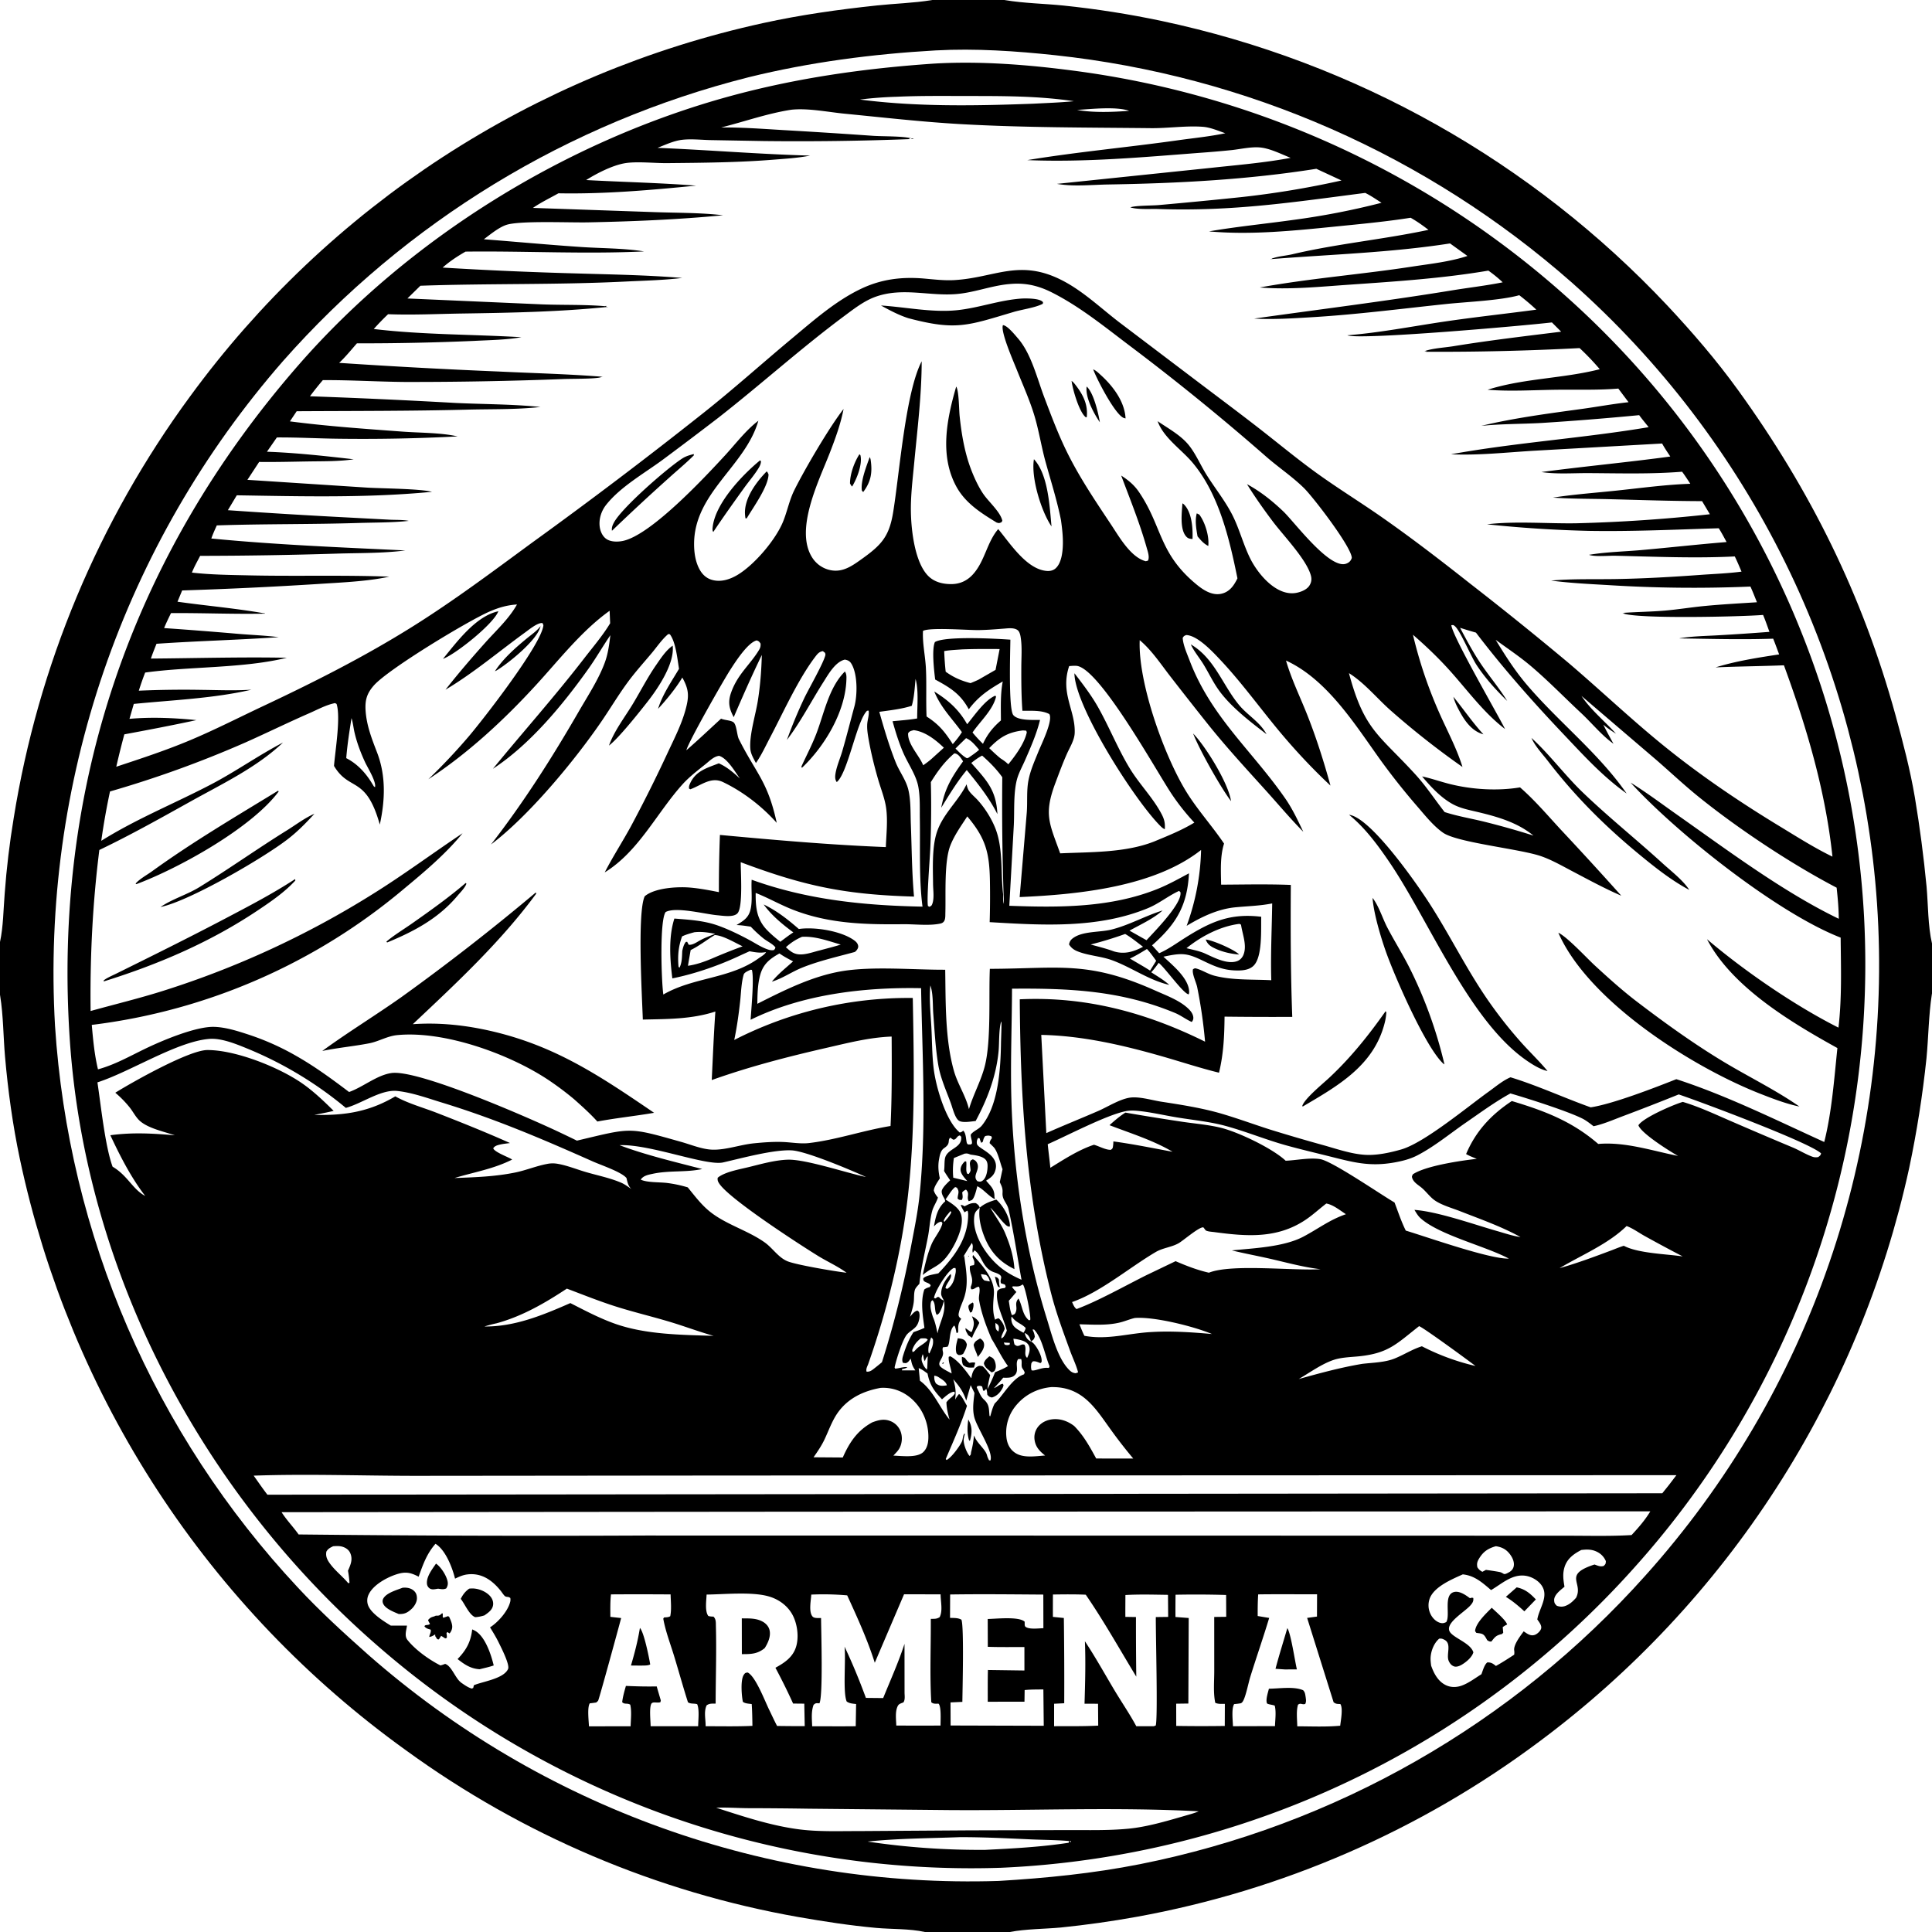 <svg xmlns="http://www.w3.org/2000/svg" viewBox="0 0 256 256"><path d="M123.543 0h9.545l.117.02c2.5.418 5.134.457 7.663.71q6.595.68 13.08 2.052 1.194.253 2.381.53 1.189.275 2.371.574 1.183.298 2.36.619 1.177.32 2.347.664 1.17.343 2.334.708t2.32.753 2.307.796 2.29.84 2.274.883q1.132.452 2.256.926t2.239.969 2.22 1.01q1.105.517 2.2 1.054t2.18 1.094 2.16 1.136q1.073.578 2.136 1.176 1.063.599 2.115 1.217 1.051.618 2.09 1.256 1.04.639 2.067 1.296 1.027.658 2.042 1.335 1.014.678 2.016 1.374 1.001.696 1.99 1.411.988.715 1.962 1.449t1.935 1.486 1.906 1.522 1.876 1.558 1.847 1.594 1.817 1.628 1.785 1.662 1.754 1.696q.868.856 1.72 1.729.853.873 1.689 1.761c3.353 3.584 6.5 7.235 9.378 11.218 9.6 13.283 16.5 27.218 20.855 43.064.983 3.568 1.943 7.242 2.563 10.892q.98 5.877 1.548 11.808c.215 2.38.177 5.247.722 7.554v6.594l-.02.121c-.43 2.786-.442 5.67-.712 8.48q-.768 7.332-2.29 14.545-.308 1.411-.648 2.816-.338 1.404-.708 2.801-.372 1.397-.772 2.784-.403 1.388-.835 2.767-.433 1.378-.896 2.747-.464 1.368-.958 2.726t-1.018 2.704-1.078 2.68q-.555 1.335-1.139 2.657-.584 1.321-1.197 2.629t-1.257 2.602-1.314 2.573-1.371 2.544-1.429 2.511q-.728 1.249-1.484 2.48t-1.54 2.445q-.782 1.214-1.593 2.41t-1.647 2.374-1.7 2.337-1.752 2.298q-.889 1.138-1.803 2.257t-1.853 2.217-1.903 2.175-1.95 2.132q-.988 1.055-1.998 2.087t-2.044 2.043-2.09 1.995q-1.056.987-2.133 1.949-1.078.962-2.177 1.9-1.1.938-2.219 1.851-1.12.913-2.26 1.801t-2.299 1.75q-1.468 1.096-2.968 2.15t-3.028 2.063q-1.53 1.01-3.087 1.975t-3.143 1.885q-1.584.92-3.195 1.793-1.61.874-3.246 1.7-1.636.827-3.294 1.606t-3.339 1.51-3.38 1.413q-1.702.682-3.421 1.315-1.72.633-3.457 1.216t-3.49 1.116q-1.754.532-3.522 1.012-1.768.482-3.55.912-1.78.43-3.573.81-1.793.378-3.596.706-5 .902-10.053 1.417c-2.212.205-4.589.183-6.763.595h-11.261c-2.015-.455-4.381-.352-6.448-.542-3.444-.313-6.892-.845-10.3-1.438q-1.752-.31-3.495-.668-1.743-.36-3.475-.767t-3.451-.865-3.426-.963-3.397-1.06q-1.691-.553-3.366-1.155-1.675-.601-3.332-1.25t-3.295-1.344-3.255-1.437-3.214-1.529-3.169-1.619-3.121-1.708q-1.549-.877-3.072-1.797t-3.02-1.882-2.965-1.968-2.908-2.05q-1.217-.874-2.414-1.776-1.196-.901-2.372-1.83-1.175-.93-2.328-1.885-1.154-.956-2.285-1.939-1.132-.982-2.24-1.99t-2.192-2.042q-1.085-1.034-2.145-2.092t-2.096-2.14q-1.036-1.084-2.046-2.19t-1.995-2.235-1.943-2.281-1.89-2.326q-.93-1.173-1.834-2.368t-1.78-2.41q-.876-1.216-1.724-2.45-.848-1.236-1.667-2.49t-1.608-2.528-1.55-2.564-1.49-2.6q-.73-1.308-1.43-2.633t-1.369-2.665-1.306-2.697-1.244-2.725-1.18-2.754-1.117-2.78-1.052-2.806-.987-2.829-.921-2.85-.855-2.872-.789-2.89-.721-2.909-.654-2.924c-.929-4.409-1.559-8.999-1.95-13.486-.231-2.653-.221-5.431-.644-8.054L0 131.83v-7.013c.441-2.041.45-4.306.621-6.395q.367-5.035 1.194-10.016.301-1.886.659-3.762.357-1.876.77-3.74t.881-3.716.99-3.688 1.1-3.657 1.208-3.623 1.315-3.585 1.42-3.545 1.525-3.501 1.629-3.454 1.73-3.405 1.83-3.352 1.929-3.295 2.026-3.237 2.12-3.176 2.215-3.111q.854-1.17 1.735-2.32.88-1.151 1.787-2.281t1.838-2.24 1.889-2.197 1.938-2.153 1.986-2.11 2.034-2.063 2.08-2.017 2.125-1.97 2.169-1.92 2.212-1.872 2.254-1.82 2.294-1.769 2.334-1.716 2.373-1.664 2.41-1.609q1.213-.79 2.445-1.554 1.23-.763 2.48-1.498 1.248-.735 2.513-1.441t2.545-1.385 2.576-1.326 2.605-1.267 2.633-1.208q1.324-.59 2.66-1.149t2.686-1.087 2.709-1.027q1.36-.498 2.732-.964 1.371-.467 2.753-.903t2.773-.84 2.791-.777 2.808-.714 2.824-.65c4.94-1.083 10.004-1.792 15.032-2.327 2.392-.255 4.862-.319 7.232-.7zm.467 6.678c-8.39.479-16.656 1.548-24.825 3.559q-1.11.28-2.216.582t-2.206.623q-1.1.322-2.193.665-1.094.342-2.18.705-1.088.363-2.168.747-1.08.383-2.152.787-1.073.403-2.137.827t-2.122.867-2.105.907-2.087.946-2.07.985T73.5 19.9q-1.02.522-2.031 1.062-1.01.54-2.01 1.1-1.001.56-1.99 1.138T65.5 24.374q-.978.597-1.945 1.212-.967.614-1.922 1.247-.956.633-1.9 1.284-.943.65-1.874 1.319-.93.668-1.849 1.353-.918.686-1.824 1.388-.905.703-1.797 1.422-.892.72-1.77 1.456t-1.742 1.489q-.865.752-1.715 1.52-.85.77-1.686 1.553-.835.785-1.656 1.585-.82.8-1.626 1.615t-1.595 1.645-1.565 1.675-1.532 1.704q-.982 1.124-1.936 2.27-.954 1.148-1.88 2.318-.927 1.17-1.824 2.361-.898 1.193-1.766 2.406t-1.707 2.447-1.648 2.488-1.586 2.527-1.525 2.566-1.462 2.6-1.4 2.636q-.683 1.327-1.334 2.67-.65 1.342-1.27 2.7-.618 1.358-1.203 2.73t-1.137 2.759-1.07 2.785-1.003 2.81-.934 2.835-.865 2.856-.795 2.876q-.38 1.442-.726 2.894-.345 1.451-.655 2.911t-.585 2.926-.514 2.94q-.239 1.472-.442 2.95t-.37 2.962-.3 2.969q-.13 1.486-.226 2.975-.095 1.489-.155 2.98-.059 1.49-.082 2.983-.023 1.492-.01 2.984t.062 2.983.135 2.98q.083 1.29.194 2.576.11 1.287.25 2.571.138 1.284.304 2.565t.36 2.558.414 2.549.469 2.54.523 2.529.577 2.518.632 2.504.684 2.49.739 2.476q.382 1.233.79 2.458.41 1.225.844 2.441.435 1.217.896 2.423.46 1.206.947 2.403.487 1.196 1 2.381.511 1.186 1.049 2.36.537 1.175 1.1 2.337t1.15 2.313q.587 1.15 1.2 2.287.611 1.138 1.247 2.262t1.296 2.234 1.345 2.205q.683 1.096 1.39 2.177t1.438 2.146 1.482 2.114 1.529 2.083 1.572 2.049q.797 1.016 1.616 2.015t1.658 1.98 1.701 1.943 1.742 1.907c2.925 3.151 6.123 6.07 9.335 8.925q1.067.938 2.155 1.85 1.09.913 2.2 1.8 1.109.886 2.24 1.747 1.13.86 2.28 1.694 1.15.833 2.32 1.64 1.17.805 2.358 1.584 1.189.778 2.395 1.529t2.43 1.471q1.224.722 2.464 1.415 1.24.692 2.497 1.356 1.256.663 2.527 1.296 1.272.634 2.558 1.237t2.585 1.177 2.614 1.115q1.312.543 2.638 1.054t2.662.991 2.685.929 2.706.865q1.358.416 2.726.8t2.744.737 2.76.672 2.776.607 2.788.541 2.802.476 2.81.41q1.409.187 2.821.343 1.412.154 2.827.276t2.834.21q1.418.089 2.837.144t2.84.076 2.84.01 2.841-.056c6.345-.382 12.486-.988 18.736-2.225q1.203-.24 2.4-.503 1.198-.263 2.39-.551t2.379-.6q1.186-.31 2.366-.646 1.18-.335 2.352-.695 1.173-.359 2.338-.741 1.165-.383 2.322-.789t2.306-.835 2.289-.882 2.27-.928 2.251-.973 2.232-1.019 2.21-1.063 2.188-1.107 2.166-1.152 2.142-1.195 2.117-1.238 2.092-1.28 2.066-1.322 2.038-1.363 2.011-1.405 1.982-1.444 1.953-1.484 1.922-1.524 1.891-1.562 1.86-1.6q.921-.809 1.826-1.636.905-.828 1.793-1.673.889-.846 1.76-1.71.87-.863 1.724-1.744.853-.88 1.689-1.778.835-.898 1.653-1.812 1.008-1.125 1.99-2.274.98-1.15 1.931-2.324t1.874-2.37 1.814-2.417q.892-1.22 1.753-2.461.862-1.242 1.692-2.504t1.627-2.546 1.564-2.585q.767-1.303 1.5-2.624t1.433-2.66 1.366-2.696 1.299-2.728 1.23-2.76 1.161-2.79 1.091-2.818 1.02-2.844.95-2.869.876-2.892.805-2.912.732-2.932.658-2.95.585-2.964.51-2.978.436-2.99q.2-1.498.361-3 .162-1.503.286-3.008.125-1.506.212-3.015.086-1.508.136-3.018.049-1.51.06-3.022.011-1.51-.015-3.022-.026-1.51-.09-3.02-.065-1.51-.166-3.017-.1-1.467-.236-2.931t-.307-2.924-.379-2.916-.448-2.906-.52-2.894-.589-2.881-.659-2.866-.729-2.849-.797-2.83-.867-2.81-.934-2.788q-.483-1.388-1.001-2.765-.518-1.376-1.069-2.739t-1.134-2.713-1.2-2.684-1.266-2.654q-.648-1.32-1.328-2.623-.681-1.304-1.393-2.59-.712-1.287-1.455-2.556-.743-1.268-1.517-2.518-.773-1.251-1.577-2.482t-1.637-2.443q-.834-1.211-1.696-2.402-.863-1.19-1.754-2.36t-1.81-2.317-1.867-2.272-1.921-2.226-1.975-2.179-2.026-2.13-2.079-2.08-2.128-2.03q-1.076-1.001-2.176-1.977-.89-.783-1.796-1.55-.905-.766-1.825-1.515-.92-.75-1.853-1.48-.934-.732-1.882-1.445t-1.91-1.408-1.935-1.37q-.975-.677-1.962-1.334-.988-.658-1.987-1.296t-2.012-1.257-2.035-1.218q-1.024-.6-2.059-1.18-1.034-.579-2.08-1.139t-2.102-1.099q-1.057-.54-2.124-1.058-1.066-.52-2.142-1.018-1.077-.498-2.163-.976t-2.18-.934-2.198-.893q-1.103-.435-2.214-.85-1.112-.414-2.231-.807t-2.245-.764-2.26-.721-2.274-.678-2.286-.633-2.297-.59-2.31-.546q-1.156-.261-2.318-.5-1.162-.24-2.328-.457t-2.336-.411-2.344-.367-2.35-.321-2.356-.277c-5.195-.555-10.618-.928-15.838-.64"/><path d="M132.531 247.492q-1.401.045-2.803.057t-2.804-.009-2.803-.074-2.8-.14-2.796-.206-2.79-.27-2.784-.337q-1.39-.184-2.775-.401t-2.765-.466q-1.38-.25-2.753-.531t-2.74-.596q-1.366-.313-2.725-.659-1.359-.345-2.709-.723-1.35-.377-2.691-.786t-2.672-.849-2.652-.91-2.63-.974-2.605-1.035-2.581-1.095q-1.285-.562-2.555-1.155t-2.527-1.215-2.498-1.274-2.467-1.332-2.435-1.389-2.403-1.446q-1.192-.737-2.367-1.502t-2.332-1.557-2.294-1.61q-1.139-.82-2.257-1.665t-2.217-1.717q-1.098-.871-2.175-1.768-1.078-.897-2.134-1.819c-23.194-20.157-38.601-49.274-40.73-80.073-2.32-33.597 8.18-64.276 30.344-89.653C54.32 31.468 75.143 18.642 96.703 12.75c8.888-2.428 17.867-3.696 27.043-4.322l.167-.01c5.972-.336 12.143.142 18.065.911q1.141.146 2.279.314 1.137.167 2.272.356 1.135.19 2.265.4t2.257.442 2.248.485q1.122.254 2.239.528t2.228.57 2.217.612 2.206.654q1.099.337 2.192.695t2.179.737q1.085.38 2.164.778 1.078.4 2.149.82t2.133.859 2.117.9 2.1.94 2.08.979q1.036.5 2.063 1.018 1.026.52 2.042 1.058t2.022 1.096 2.001 1.134 1.979 1.172 1.957 1.209 1.933 1.246 1.91 1.282 1.884 1.319 1.86 1.354q.922.685 1.832 1.388t1.807 1.423 1.78 1.458 1.751 1.49q.869.754 1.723 1.524 1.084.974 2.143 1.974t2.093 2.027 2.043 2.078 1.992 2.127 1.939 2.175 1.884 2.222q.929 1.123 1.83 2.268.9 1.145 1.773 2.312t1.716 2.355 1.657 2.396q.815 1.209 1.599 2.437t1.538 2.475q.754 1.246 1.476 2.511.723 1.265 1.415 2.548.692 1.282 1.352 2.581t1.287 2.614 1.224 2.644 1.157 2.674 1.092 2.702q.53 1.357 1.026 2.727.495 1.37.958 2.752t.89 2.774.821 2.796.753 2.815q.359 1.412.684 2.832.324 1.42.613 2.849.29 1.428.543 2.862.255 1.435.474 2.875t.402 2.886.331 2.895.26 2.902.19 2.908q.075 1.464.115 2.93.04 1.465.045 2.93t-.027 2.932q-.032 1.466-.1 2.93-.067 1.465-.17 2.927t-.243 2.922-.314 2.915-.385 2.906q-.21 1.451-.456 2.896-.246 1.446-.527 2.884-.281 1.439-.598 2.87t-.668 2.855q-.35 1.423-.737 2.838-.386 1.414-.806 2.818t-.876 2.798-.944 2.776-1.011 2.752-1.079 2.726-1.145 2.699-1.21 2.67q-.623 1.327-1.277 2.64-.654 1.312-1.34 2.607-.685 1.296-1.403 2.574-.718 1.279-1.466 2.539-.749 1.26-1.528 2.502-.78 1.242-1.589 2.464-.81 1.222-1.649 2.424t-1.707 2.383-1.765 2.341-1.822 2.297-1.878 2.252-1.933 2.204q-.994 1.111-2.015 2.197t-2.07 2.146-2.124 2.094-2.174 2.04-2.224 1.985-2.274 1.929-2.32 1.872-2.367 1.813-2.411 1.754-2.454 1.693-2.496 1.632-2.535 1.569q-1.278.768-2.574 1.505-1.297.736-2.61 1.44-1.315.704-2.646 1.375-1.332.671-2.68 1.309-1.347.637-2.71 1.24-1.363.605-2.741 1.174-1.378.57-2.77 1.105-1.391.535-2.796 1.035t-2.82.966q-1.417.465-2.845.894-1.427.43-2.865.823-1.438.394-2.885.752-1.448.358-2.904.68t-2.919.607-2.933.534-2.946.46q-1.475.213-2.956.388t-2.965.314-2.972.239-2.977.165m76.97-155.341.055.065c1.247 1.867 3.074 3.338 4.572 5-.6-.365-1.143-.752-1.688-1.195l-.065-.113.065.113q.653 1.278 1.357 2.53c-1.555-1.101-2.89-2.765-4.298-4.077-2.206-2.054-4.362-4.285-6.656-6.226-1.466-1.24-3.107-2.336-4.66-3.468 1.272 2.089 2.566 4.117 4.16 5.983 4.21 4.932 9.479 9.029 13.195 14.378-3.18-2.267-5.62-4.962-8.286-7.773-4.118-4.343-8.052-8.78-11.68-13.546q-1.058-.298-2.104-.636c.876 1.658 1.768 3.323 2.822 4.875 1.108 1.63 2.385 3.133 3.42 4.813-1.488-1.446-2.966-3.08-4.096-4.821-.705-1.087-2.124-4.471-2.817-5.066-.208-.18-.208-.18-.49-.148.17 1.51 5.998 11.538 7.118 13.758-2.708-2.06-4.825-4.925-7.068-7.46-1.598-1.807-3.314-3.452-5.134-5.032q.625 2.637 1.488 5.206.864 2.569 1.959 5.048c1.038 2.37 2.36 4.798 3.115 7.268q-4.978-3.489-9.538-7.509c-1.811-1.608-3.448-3.64-5.504-4.925 2.02 7.596 3.998 8.151 8.82 13.441 1.424 1.562 2.558 3.308 3.856 4.966 1.64.534 3.418.833 5.099 1.24q3.366.831 6.671 1.878c-2.131-1.747-4.76-2.497-7.393-3.126-1.126-.269-2.291-.485-3.316-1.047-1.58-.867-2.9-2.305-4.047-3.668 1.257.269 2.483.713 3.733 1.022 2.915.72 6.28.927 9.246.43 1.969 1.711 3.662 3.722 5.431 5.632q4.044 4.314 7.985 8.723c-2.263-.978-4.433-2.165-6.613-3.311-1.311-.69-2.627-1.444-4.03-1.93-2.766-.961-11.073-1.787-12.97-3.104-1.292-.897-2.427-2.343-3.457-3.53q-2.483-2.87-4.717-5.936c-3.424-4.747-7.102-10.795-12.64-13.35.721 2.494 1.898 4.873 2.849 7.288 1.199 3.047 2.173 6.127 3.042 9.281-2.51-2.338-4.984-5.008-7.16-7.66-2.439-2.972-4.746-6.13-7.378-8.935-.99-1.053-3.048-3.302-4.578-3.352-.284.118-.307.12-.466.38.066.978.563 2.058.91 2.974 2.854 7.517 8.289 11.961 12.686 18.308.95 1.37 1.668 2.906 2.385 4.408-1.74-1.763-3.334-3.67-4.994-5.507-2.606-2.884-5.243-5.747-7.672-8.785q-2.487-3.118-4.93-6.271c-1.263-1.625-2.495-3.507-4.08-4.828-.23 5.608 3.216 15.243 6.139 20.024 1.476 2.413 3.445 4.573 5.038 6.93-.546 1.721-.414 3.655-.39 5.443 3.077-.016 6.161-.089 9.236.035-.036 5.808-.027 11.681.191 17.484q-4.486.024-8.972-.032c-.025 2.553-.13 4.932-.734 7.429-2.516-.616-4.98-1.433-7.469-2.147-5.206-1.494-10.646-2.759-16.084-2.863l.67 13.014c2.265-1.009 4.566-1.931 6.841-2.917 1.281-.555 2.805-1.544 4.175-1.773 1.249-.208 2.979.337 4.248.531 2.656.408 5.428.84 8.006 1.6 2.118.623 4.197 1.39 6.3 2.063q3.583 1.111 7.199 2.11c1.761.496 3.671 1.16 5.502 1.265 1.54.089 3.308-.294 4.778-.72 3.06-.889 8.782-5.66 11.562-7.65.879-.63 1.806-1.418 2.788-1.86l.112-.046c3.588 1.097 7.078 2.718 10.622 3.982 2.916-.44 8.43-2.577 11.347-3.732 6.665 2.159 13.221 5.424 19.6 8.324 1.01-4.029 1.31-8.329 1.742-12.448-6.102-3.372-13.99-8.089-17.279-14.424 4.944 4.208 11.625 8.797 17.42 11.718.467-3.933.325-7.97.291-11.926-8.434-3.284-21.739-13.862-27.84-20.546 2.152 1.334 4.184 2.867 6.254 4.324 6.666 4.692 14.031 10.207 21.337 13.726-.012-1.381-.135-2.75-.284-4.122-5.994-3.129-12.994-7.773-18.249-12.01-1.915-1.545-3.718-3.242-5.573-4.857l-9.983-8.537zM87.2 93.923c.544-1.836 1.803-3.656 2.774-5.302-.22-1.296-.425-3.547-1.215-4.579l-.208-.028c-.816.678-1.493 1.686-2.175 2.502-1.09 1.302-2.233 2.561-3.237 3.934-1.25 1.708-2.33 3.527-3.53 5.27-3.577 5.198-9.555 12.401-14.547 16.176 4.345-5.602 8.078-11.474 11.62-17.606 1.196-2.07 2.62-4.232 3.452-6.478.441-1.191.587-2.393.744-3.646-.995 1.454-1.871 2.99-2.89 4.426-3.383 4.762-7.75 10.058-12.673 13.275 4.007-4.895 8.235-9.632 12.097-14.638 1.16-1.502 2.457-3.014 3.436-4.641l-.07-1.657c-3.712 2.653-6.664 6.47-9.73 9.814-4.241 4.627-9.026 9.071-14.293 12.513q2.812-2.7 5.343-5.665c1.9-2.231 9.697-12.243 9.907-14.756l-.12-.275c-.614-.099-1.764.848-2.261 1.208-3.501 2.538-6.876 5.407-10.596 7.62 1.662-2.12 3.477-4.226 5.272-6.237 1.452-1.627 3.132-3.146 4.204-5.058-1.313.084-2.417.409-3.623.93-2.819 1.216-13.391 7.6-15.329 9.785-.93 1.05-1.197 1.935-1.112 3.313.123 1.987.816 3.748 1.521 5.579 1.196 3.106 1.067 6.344.364 9.56-1.835-6.565-4.026-4.33-6.068-7.775.16-1.997.908-6.464.342-8.209-.242-.145-.193-.122-.447-.061-1.063.253-2.152.844-3.155 1.282-2.859 1.251-5.658 2.624-8.508 3.894q-4.366 1.915-8.85 3.537-4.483 1.621-9.064 2.943-.695 3.249-1.157 6.54c4.675-2.929 9.692-4.934 14.56-7.481 3.258-1.705 6.267-3.845 9.522-5.544-3.488 3.302-8.015 5.453-12.186 7.775-4.01 2.232-8.011 4.482-12.152 6.463-.898 7.133-1.241 14.151-1.157 21.337 3.226-.896 6.51-1.687 9.698-2.7q3.645-1.153 7.21-2.535t7.036-2.986q3.47-1.605 6.832-3.425 3.363-1.82 6.603-3.85c4.074-2.533 7.924-5.397 11.91-8.06-2.206 2.712-5.018 5.084-7.702 7.31q-.548.462-1.103.914-.556.452-1.12.894-.563.442-1.135.874t-1.151.853q-.58.422-1.166.833-.587.41-1.181.81t-1.196.79-1.21.767-1.223.746-1.237.724-1.25.7-1.262.678q-.634.334-1.273.656-.64.321-1.286.632-.646.31-1.297.608-.652.299-1.308.585-.657.287-1.318.561-.662.275-1.329.538t-1.337.513-1.347.489-1.355.464-1.364.44-1.37.416-1.38.39-1.385.365-1.392.34-1.397.315-1.403.29-1.409.264q-.705.125-1.412.238-.708.113-1.417.213t-1.42.187c.176 1.99.355 3.941.822 5.889 2.228-.608 4.193-1.733 6.26-2.731 2.218-1.071 6.69-2.962 9.12-2.897 1.529.041 3.123.55 4.563 1.022q1.675.551 3.283 1.273t3.132 1.606c2.433 1.388 4.685 3.045 6.917 4.731 1.864-.666 3.692-2.246 5.621-2.515 3.56-.496 18.314 5.981 22.231 7.836q1.171.555 2.335 1.123c7.302-1.727 6.735-1.836 13.838.173 1.303.368 2.777.987 4.13 1.024 1.78.05 3.703-.668 5.496-.844 1.287-.127 2.61-.228 3.902-.171 1.103.049 2.29.266 3.386.138 3.62-.423 7.19-1.674 10.804-2.26.195-3.951.168-7.897.147-11.851-2.968.112-5.772.84-8.65 1.5-5.14 1.177-10.217 2.488-15.188 4.264.147-3.024.267-6.06.48-9.08-3.14 1.028-6.345.988-9.612 1.065-.1-2.953-.755-14.229.251-16.338 1.312-1.12 4.337-1.295 6.02-1.151 1.277.109 2.55.356 3.806.604q-.005-3.792.138-7.58c7.298.677 14.66 1.322 21.984 1.61.064-1.683.272-3.513.04-5.178-.174-1.254-.685-2.506-1.04-3.721-.534-1.826-1.005-3.746-1.322-5.622-.103-.605-.19-1.248-.136-1.861.05-.546.268-1.16.178-1.7-.259.029-.175-.028-.33.155-1.3 1.528-2.467 8.177-3.892 9.312-.24-.315-.233-.698-.175-1.08.152-1.002.611-2.014.898-2.99.577-1.968 1.07-3.955 1.61-5.932.413-1.514.443-4.3-.395-5.679-.224-.368-.45-.458-.856-.547-1.267.28-2.184 1.93-2.837 2.956-1.61 2.53-3.032 5.307-4.849 7.689q1.027-2.852 2.325-5.59c.582-1.205 2.536-4.612 2.772-5.657.021-.094-.024-.19-.036-.284l-.294-.233c-.498.066-.737.381-1.03.768-2.253 2.97-4.209 7.333-5.976 10.691-.598 1.136-1.13 2.308-1.868 3.363-.309-.588-.685-1.199-.74-1.874-.148-1.85.691-4.476.994-6.376.322-2.022.473-4.026.528-6.07-1.309 2.705-2.538 5.484-3.723 8.246l-.085-.165c-.559-1.095-.68-1.917-.257-3.11.877-2.469 2.562-3.715 3.72-5.678.159-.271.196-.484.178-.8-.186-.266-.205-.3-.503-.419-1.208.265-2.93 2.99-3.581 4.007-.885 1.384-5.453 9.385-5.749 10.55l-.046.068.046-.069c1.566-1.353 3.071-2.791 4.599-4.188.493.215 1.217.2 1.613.456.458.295.476 1.717.743 2.25 2.298 4.59 3.822 5.56 5.021 11.1-1.971-2.201-4.442-4.117-7.118-5.401-1.587-.763-2.885.431-4.332.954l-.165-.088c-.047-.268.031-.463.141-.704.756-1.659 2.243-2.038 3.8-2.649 1.111.501 1.903 1.2 2.793 2.012-.642-.886-1.652-2.67-2.75-3.002-.684.062-1.279.676-1.792 1.09-1.05.846-2.143 1.668-3.05 2.671-3.43 3.8-5.809 8.9-10.318 11.679 1.058-2.054 2.327-4.018 3.44-6.047q2.602-4.855 4.92-9.85c.84-1.8 1.791-3.656 2.325-5.572.5-1.797.514-2.703-.405-4.348-.844 1.412-2.095 2.939-3.21 4.146m-26.977 62.172c2.717-.102 5.377-.185 8.055-.734 1.428-.292 2.797-.871 4.225-1.135a3.7 3.7 0 0 1 1.3-.03c1.268.203 2.551.728 3.784 1.093 1.56.462 3.25.787 4.742 1.435.467.203.91.539 1.328.828l.091.05-.091-.05-.074-.077c-.37-.411-.449-.858-.57-1.378-.648-.803-3.37-1.713-4.455-2.195-6.721-2.991-12.962-5.659-20.043-7.82-1.892-.578-3.892-1.31-5.865-1.522-2.171-.235-4.681 1.662-6.825 2.241a50 50 0 0 0-13.217-7.925c-1.414-.578-3.328-1.345-4.883-1.216-4.305.357-10.42 4.339-14.814 5.76.46 3.028 1.017 8.469 2.008 11.173 2.019 1.192 2.609 2.952 4.325 3.88l.142.09-.142-.09c-1.884-2.452-3.314-5.262-4.623-8.049 2.954-.398 5.583-.243 8.543.009-1.414-.482-3.466-.905-4.592-1.874-.56-.482-.912-1.213-1.367-1.792a14 14 0 0 0-1.927-1.975c2.348-1.458 9.782-5.639 12.179-5.655 3.714-.024 9.437 2.247 12.523 4.374 1.522 1.048 2.925 2.383 4.231 3.686-.85.206-1.705.368-2.565.528 4.003.102 7.247-.391 10.733-2.452 1.714.954 3.655 1.471 5.48 2.181 3.248 1.264 6.538 2.582 9.72 4.006-.462.066-.952.106-1.403.22-.326.082-.634.176-.818.472.133.479 1.894 1.133 2.383 1.42l.126.075c-2.45 1.243-5.043 1.663-7.644 2.448m69.604 3.922c-.546.488-.707.649-.756 1.405-.124 1.952 1.15 4.117 2.433 5.514 1.124 1.226 2.336 1.977 3.853 2.638-.567-3.095-1.02-6.26-1.717-9.326-.19-.837-.854-1.25-.799-2.159.031-.513-.034-.745-.25-1.203q-.037-.078-.072-.158l-.044-.094.367-1.709c-.311-.787-.627-2.375-1.202-2.948q-.252-.252-.508-.5c.025-.304.145-.438.308-.685l-.08-.232c-.358-.112-.439-.103-.81-.03-.209.249-.244.444-.317.751l-.197.156a3 3 0 0 1-.231-.6l-.193-.053a1 1 0 0 0-.155.811c.189.693 3.22 1.452 2.365 3.679-.219.57-.667.849-1.157 1.167.572.698 1.1 1.08 1.102 2.03 0 .188.004.13.065.37l-.06.03c-.846-.447-1.388-1.234-2.27-1.694-.121.425-.377 1.645-.75 1.847-.038.021-.34.125-.384.141-.356-.568.201-.992-.37-1.536a1.3 1.3 0 0 0-.498.368c.027.353.141.702-.06 1.002-.315-.007-.33.026-.552-.19.029-.648.303-.86-.094-1.433l-.223-.084c-.499.37-.895 1.141-1.285 1.64.777.519 1.866 1.125 2.095 2.1.357 1.515-.736 3.752-1.579 4.992-1.256 1.848-2.063 1.708-3.535 2.917.308-1.383.618-2.772 1.171-4.082.366-.864 1.286-1.925 1.438-2.788l-.135-.193c-.438.047-.686.322-.989.628.218-1.175.41-2.193 1.254-3.103l.236-.216c-.026-.236-.097-.36-.215-.559-.15-.251-.32-.632-.212-.928.165-.448.737-.968 1.085-1.304-.277-.41-.56-.815-.807-1.243.097-.536.009-1.4.18-1.859.424-1.144 2.254-1.21 2.09-2.673l-.174-.17c-.462.09-.433.59-.893.556l-.385-.266c-.403.383.121.775-.799 1.384-.491.325-.597 1.007-.694 1.552-.145.82-.065 1.645.115 2.453-.276.47-.752 1.081-.798 1.626.119.377.31.624.547.93-.195.621-.592 1.161-.761 1.779-.292 1.06-.343 2.252-.549 3.339-.401 2.12-.929 4.144-1.144 6.304-.201.226-.51.518-.6.81-.148.476-.09 1.12-.153 1.625-.081.66-.298 1.297-.495 1.93.28-.311.558-.714.979-.815.241.174.237.177.277.462.066.468-.11 1.19-.393 1.571-.327.44-.87.694-1.236 1.097-.616.676-1.47 3.444-1.669 4.408l.068.15c.444.002 1.271-.304 1.62-.164-.223.134-.436.173-.689.226l-.022.178q.887-.006 1.774-.002c-.325-.471-.445-.742-.555-1.291-.018-.091-.045-.181-.07-.271l-.065.095c-.176.251-.273.403-.575.51l-.374-.042c-.194-.376-.033-.805.09-1.192.333-1.037.707-1.957 1.297-2.875.492-.175.987-.338 1.456-.572-.22-1.606-.545-3.508-.013-5.085.24-.176.446-.244.73-.326l.113-.227c-.302-.473-1.058-.297-.98-.924.356-.398 1.448-.523 1.994-.658 2.117-2.215 3.96-4.62 3.95-7.85a1.3 1.3 0 0 0-.088-.462c-.258.132-.128.058-.389.225a8 8 0 0 1-.519-.974c.242.002.314.06.52.176.54-.27.88-.483 1.5-.416.31.218.372.247.515.592m57.598.299c3.08.22 7.844 1.917 10.936 2.8 1.022.292 2.063.65 3.116.802l.146.062-.146-.062-.095-.053c-2.47-1.36-5.302-2.353-7.93-3.384-1.034-.406-2.322-.76-3.251-1.368-.705-.462-1.188-1.199-1.831-1.736-.467-.39-1.081-.707-1.256-1.332-.056-.202.022-.268.103-.446 1.696-1.132 6.352-1.81 8.468-2.048-.485-.192-.963-.374-1.417-.634 1.286-3.038 3.317-5.211 6.058-7.025 4.343 1.304 7.987 2.686 11.45 5.686 3.581-.302 7.086.89 10.578 1.589-.987-.551-4.909-2.99-5.253-4.067.634-1 4.577-2.702 5.837-3.08l.042-.014.171.052c2.133.654 4.213 1.636 6.26 2.519q4.078 1.77 8.18 3.486c.845.36 1.687.89 2.537 1.197.283.102.507.11.805.055.234-.192.276-.178.374-.482-1.458-1.425-15.923-6.824-18.866-7.817q-3.674 1.482-7.383 2.875c-1.262.472-2.583 1.061-3.902 1.339-.485-.372-.975-.767-1.525-1.038-2.008-.99-7.216-2.65-9.493-3.309l-.183.101c-1.974 1.105-3.862 2.49-5.725 3.774-2.085 1.438-4.193 3.186-6.442 4.342-.97.498-2.013.753-3.08.941-3.362.591-5.559-.078-8.808-.886-1.8-.447-3.608-.876-5.396-1.369-2.742-.756-5.386-1.856-8.124-2.601-2.082-.567-4.325-.777-6.459-1.13-1.74-.287-3.499-.71-5.254-.87-.518-.046-1.036-.048-1.547.058-2.575.538-7.631 3.196-10.288 4.369.102 1.042.246 2.082.345 3.124 1.813-1.118 3.755-2.383 5.781-3.052.685.192 1.571.704 2.237.67.252-.181.245-.208.294-.532.03-.189.033-.389.044-.58 2.63.355 5.233.888 7.841 1.373-2.533-1.51-5.607-2.464-8.359-3.524.679-.611 1.338-1.174 2.107-1.668q3.805.659 7.625 1.229c1.679.245 3.47.387 5.111.804 2.31.588 6.763 2.716 8.503 4.346 1.448-.06 3.168-.44 4.585-.21 1.586.259 7.988 4.667 9.84 5.745.472 1.237.899 2.539 1.489 3.722 2.987.905 11.135 3.789 13.656 3.711l.067.073-.067-.073c-3.056-1.648-9.27-3.129-11.723-5.376-.326-.299-.557-.703-.783-1.078m-96.29-2.984c.898 1.098 1.746 2.24 2.85 3.146 2.139 1.758 5.06 2.528 7.338 4.142 1.042.738 1.78 1.961 2.974 2.481 1.13.492 6.426 1.376 7.88 1.544l.072.073-.072-.073c-1.11-.829-2.576-1.489-3.773-2.227-2.582-1.594-11.541-7.411-13.04-9.506-.201-.28-.32-.511-.26-.857.13-.102.147-.123.275-.203 1.027-.64 2.673-.922 3.854-1.213 1.64-.403 3.46-.923 5.147-.976 2.356-.074 7.736 1.74 10.381 2.296-1.969-.905-7.936-3.426-9.843-3.53-2.391-.132-6.672 1.046-9.11 1.6-2.273.49-9.694-2.452-13.713-2.288 3.358 1.282 7.431 2.241 10.952 3.16-2.123.463-4.373.163-6.534.628-.596.128-1.266.242-1.611.776.852.411 2.564.318 3.534.449q1.374.176 2.699.578m35.349 11.95c.09-.403.254-.865.115-1.265-.313.007-.196-.041-.44.135-.783.565-2.236 2.875-2.4 3.83l.187.067.318-.21.169.035c.206.244.364.34.653.472-.116.43-.246.882-.439 1.284-.132.274-.23.49-.525.593-.353-.57-.089-1.52-.567-1.948l-.171.167c-.204.733.018 1.346.227 2.048.316.695.455 1.445.622 2.185.296-1.559 1.139-2.7.853-4.329-.138-.279-.375-.614-.377-.925-.004-.968.615-1.95 1.257-2.613.284.525-.634 1.283-.68 1.873l.21.102c.038-.021.079-.038.115-.063.465-.321.762-.897.873-1.437m7.618 5.222-.057-.044c-.067.255-.044.447.017.7.189.778.916 1.058 1.553 1.438l.16.023c.123.447.27.81.69 1.055.05.029.102.05.153.074.064.043.133.08.194.13.52.416 1.246 1.744 1.216 2.423-.01.227.012.14-.167.314-.282-.107-.588-.259-.894-.243-.187.01-.207.138-.305.277-.045.35-.069.565.028.911.354.169 1.26-.36 2.046-.322l.182.011.095-.036.063-.188c-.636-1.48-.95-3.7-2.058-4.865l-.204.011c.169.34.26.572.306.948-.131.38-.171.392-.502.63-.04-.118-.078-.236-.125-.35-.158-.387-.326-.608-.718-.78l-.16-.023c.153-.239.236-.36.293-.643-.598-.61-1.254-.681-1.805-1.451m-58.526-1.843c1.95.996 3.912 2.035 5.982 2.76 4.032 1.412 8.739 1.45 13 1.582l.066.09-.067-.09c-1.94-.543-3.848-1.27-5.781-1.85-2.356-.708-4.754-1.276-7.101-2.015-2.226-.702-4.38-1.57-6.562-2.393-2.928 1.929-5.906 3.662-9.315 4.595-.55.113-1.08.26-1.616.423 4.034.04 7.767-1.512 11.394-3.102m50.683 9.965.06.136c.253.918.372 1.492.27 2.442l-.028.251a4.3 4.3 0 0 1 .515-.743c.399.252.777 1.137 1.055 1.562-.788 2.46-1.807 4.688-2.814 7.052l.107.135c.649-.325 1.68-1.749 2.005-2.392.19-.376.108-.787.37-1.128l.054.098a3 3 0 0 0-.154.618c-.075.624.364 1.788.767 2.261.217-.166.168-.258.212-.517a12.6 12.6 0 0 0 .38-2.202l.05.108.085.178c.368.815 1.396 1.589 1.588 2.339.067.26.154.433.276.672l.18.024c.432-1.198-1.827-4.362-2.156-5.809-.242-1.061-.077-2.07.042-3.138l-.504-1.036-.587 2.051c-.38-1.172-.91-1.906-1.713-2.826zm5.451 1.303-.07.043zc.436-.148.716-.522 1.186-.574l.08.207c-.041.138-.08.267-.15.395-.315.579-.752 1.028-1.388 1.214-.348-.08-.369-.101-.612-.364-.024-.274-.035-.517-.137-.775l-.33.288c-.14-.18-.087-.08-.158-.364q-.029-.114-.054-.23c-.279-.15-.336-.099-.64-.07l-.082.18.225.463c.208.433.369.817.73 1.147.738.674.641 1.217.737 2.16l.096.06c.142-.49.267-1.01.48-1.475l.1-.208c1.155-1.131 2.26-3.233 3.74-3.824q.077-.031.156-.059l.095-.23a2.1 2.1 0 0 0-.277-.505c-.27-.371-.023-.839-.2-1.283l-.385-.002c-.48.59.175 1.541-.473 2.147-.377.353-.88.334-1.359.328l-.164-.003c-.374.482-.806.925-1.215 1.377M118.837 12.82q-2.454.069-4.891.37c7.536.983 15.38.833 22.961.552 1.795-.094 3.6-.155 5.388-.331-4.634-.699-9.36-.688-14.037-.69-3.135-.002-6.29-.046-9.421.099m-13.995 1.722c-3.186.494-6.17 1.569-9.283 2.348 2.737-.025 5.486.185 8.217.346q5.926.339 11.845.756c1.396.099 3.945.024 5.121.338l.07.108.302-.072-.666-.046.093.114q-9.662.368-19.331.255l-7.083-.126c-1.208-.028-2.5-.175-3.7-.042-1.143.127-2.237.654-3.302 1.07 6.747.275 13.465.844 20.22 1.025-1.562.315-3.223.411-4.81.539-4.713.38-9.43.413-14.155.459-1.656.016-4.142-.265-5.698.034-1.623.312-3.61 1.325-5.012 2.209 4.852.264 9.729.367 14.571.74-6.066.598-12.142 1.131-18.245 1.016-1.115.628-2.326 1.21-3.378 1.935l16.134.56c2.982.106 6.097.065 9.055.417-5.92.567-11.931.821-17.877.938-2.497.048-8.482-.222-10.585.265-1.078.25-2.34 1.311-3.232 1.976 4.314.333 8.622.741 12.94 1.028 2.707.18 5.617.151 8.289.583-7.878.373-15.773-.071-23.653.025-1.068.61-2.116 1.297-3.036 2.116q8.787.532 17.588.772c4.712.142 9.455.212 14.154.602-2.519.305-5.093.357-7.627.482-9.02.446-18.045.233-27.063.55l-1.718 1.686 17.851.783c2.762.105 5.615.01 8.359.243l.106-.056.082.203.211-.06c-6.433.663-12.908.783-19.368.882-3.265.05-6.538.215-9.803.09a33 33 0 0 0-1.898 1.961c6.471.776 13.064.702 19.563 1.089-2.016.358-4.19.377-6.237.486q-7.776.34-15.56.325c-.764.874-1.508 1.792-2.353 2.589q10.597.71 21.208 1.148c4.602.222 9.239.332 13.83.703-.233-.012-.208.005-.425.068-.752.218-3.889.178-4.956.226q-10.487.401-20.98.383c-3.613-.032-7.228-.264-10.84-.241q-.889 1.04-1.705 2.138 9.657.341 19.304.886c3.719.177 7.528.153 11.227.533-3.183.358-6.463.269-9.664.352-7.547.195-15.081.167-22.628.212l-.896 1.342c4.954.648 9.957.992 14.939 1.36 2.346.172 5.003.126 7.282.633q-7.813.409-15.636.31c-2.77-.027-5.544-.192-8.314-.172l-1.315 1.894c3.835.137 7.688.563 11.498 1.002-1.958.29-4.006.252-5.983.283-2.18.035-4.366.095-6.547.067l-1.555 2.37 15.95 1.037c2.04.115 6.86.138 8.51.551-8.545.83-17.297.601-25.868.462l-1.182 1.974q8.14.568 16.289.986l5.166.274c.816.04 1.72-.002 2.515.155-2.194.24-4.462.207-6.672.277-6.255.198-12.519.11-18.766.323-.256.573-.52 1.142-.725 1.735 8.53.832 17.148 1.174 25.707 1.583-2.97.384-6.11.328-9.103.42q-9.04.284-18.084.295c-.373.727-.796 1.459-1.093 2.219 2.504.287 5.06.311 7.579.367 6.183.137 12.391-.06 18.568.17-2.89.643-6.54.78-9.509.978q-8.958.566-17.93.85l-.619 1.493c3.826.543 7.693.867 11.497 1.54l-.051-.078.149.117c-4.137.089-8.31-.103-12.455-.068-.316.655-.64 1.306-.913 1.982q4.977.346 9.946.776c1.743.141 3.505.212 5.24.428-5.392.374-10.8.503-16.192.877-.256.65-.522 1.297-.745 1.96 6.005-.048 12.01-.223 18.014-.108-5.757 1.418-12.837 1.139-18.771 1.961a37 37 0 0 0-.843 2.404q4.168-.182 8.34-.109c2.191.023 4.41.125 6.596-.026-5.048 1.168-10.446 1.373-15.601 1.889l-.573 1.978c2.907-.265 5.962-.127 8.866.168-3.154.682-6.372 1.295-9.546 1.885q-.576 2.135-1.068 4.291c3.291-1.088 6.588-2.17 9.786-3.514 3.265-1.372 6.448-3.001 9.653-4.51 6.798-3.2 13.404-6.534 19.781-10.524 5.518-3.453 10.724-7.363 15.969-11.209q11.445-8.27 22.51-17.043c4.042-3.193 7.878-6.652 11.835-9.95 2.846-2.372 5.763-4.958 9.126-6.566 2.717-1.299 5.432-1.627 8.406-1.368 1.343.117 2.676.282 4.026.2 5.333-.322 8.568-2.84 14.175.003 2.76 1.399 5.108 3.639 7.545 5.522l10.48 7.938c2.783 2.11 5.589 4.197 8.343 6.345 2.436 1.901 4.824 3.88 7.328 5.694 2.811 2.036 5.78 3.862 8.63 5.848 4.044 2.819 7.98 5.853 11.85 8.908q6.616 5.137 13.04 10.514c4.15 3.541 8.111 7.302 12.339 10.748 4.873 3.973 10.155 7.557 15.524 10.817 2.293 1.393 4.644 2.892 7.056 4.06-.92-8.713-3.42-17.15-6.43-25.353-3.016.12-6.039.144-9.053.276 2.699-.84 5.624-1.294 8.42-1.719-.262-.694-.51-1.397-.791-2.084-4.183.143-8.294.023-12.475-.038 1.667-.293 3.393-.309 5.08-.406q3.453-.192 6.901-.46c-.275-.747-.53-1.513-.845-2.243-2.62.23-16.947.57-18.615-.233l.074-.026.128.123-.016-.145c1.803-.122 3.61-.14 5.41-.293 1.692-.145 3.37-.42 5.058-.59 2.376-.237 4.768-.362 7.151-.515-.283-.694-.552-1.4-.864-2.081q-9.393.399-18.775-.19c-2.54-.148-5.117-.267-7.639-.604 2.839-.253 5.724-.152 8.573-.2 3.761-.064 7.493-.282 11.244-.554 1.796-.13 3.632-.194 5.416-.431-.288-.675-.57-1.353-.892-2.012-5.282.264-10.553.03-15.836-.091-.889-.02-2.712.159-3.482-.122 2.269-.384 4.663-.428 6.958-.633 3.76-.334 7.51-.754 11.273-1.062-.335-.614-.661-1.234-1.035-1.826-5.739.175-11.486.443-17.228.347q-6.756-.159-13.477-.869c3.645-.448 8.026-.079 11.77-.137q8.904-.222 17.757-1.198l-1.035-1.736c-4.066-.011-8.117-.151-12.18-.257-2.515-.065-5.068-.034-7.574-.212 2.806-.434 5.668-.636 8.492-.936 3.209-.34 6.48-.787 9.706-.895-.357-.537-.702-1.085-1.091-1.599-4.119.334-8.308.206-12.437.185-2.009-.01-4.23.166-6.206-.142 5.683-.754 11.404-1.285 17.081-2.056-.376-.567-.76-1.127-1.085-1.725l-16.9.954c-3.668.216-7.408.642-11.081.474 8.685-1.57 17.503-2.13 26.197-3.592-.417-.527-.862-1.049-1.256-1.593q-6.42.621-12.857 1.03c-2.684.152-5.392.114-8.066.389 4.367-1.048 8.855-1.629 13.301-2.241 2.067-.285 4.142-.667 6.213-.894l-1.353-1.806c-2.765.228-5.562.119-8.336.157-2.994.042-5.997.24-8.988-.001 4.77-1.524 10.021-1.48 14.863-2.722a33 33 0 0 0-2.672-2.798q-10.177.536-20.368.487l.098-.085-.223.02-.041-.023c1.143-.393 2.623-.455 3.835-.652 4.74-.772 9.493-1.33 14.256-1.92l-1.226-1.228c-3.568.426-25.512 2.364-27.111 1.706 4.281-.345 8.484-1.164 12.727-1.797 4.094-.611 8.219-1.048 12.322-1.599a31 31 0 0 0-2.263-1.916c-2.492.7-6.975.88-9.666 1.164-5.976.63-11.888 1.4-17.896 1.757-2.505.149-5.057.318-7.565.175 8.76-1.235 17.52-2.313 26.252-3.743 2.222-.364 4.473-.615 6.679-1.062a17 17 0 0 0-1.899-1.55c-6.018 1.028-12.319 1.442-18.411 1.863-3.903.269-7.975.691-11.878.37 6.647-1.21 13.448-1.727 20.13-2.755 2.412-.371 5.066-.648 7.386-1.42l-2.306-1.66c-7.832 1.223-15.836 1.455-23.734 2.079l.02.07.12-.148c.88-.318 1.806-.357 2.71-.57 5.942-1.401 12.062-1.957 18.027-3.23-.764-.587-1.524-1.129-2.364-1.604-3.256.515-6.568.823-9.848 1.153-5.524.555-11.322 1.161-16.87.654 3.66-.631 7.371-.992 11.05-1.505q5.974-.784 11.81-2.284c-.705-.452-1.406-.94-2.157-1.31-9.584 1.232-17.53 2.469-27.395 2.136-1.091-.037-2.716.098-3.731-.22.687-.253 2.868-.225 3.755-.303q5.466-.483 10.924-1.053a121 121 0 0 0 13.304-2.207l-3.336-1.548c-9.11 1.448-18.33 1.925-27.547 2.078-2.185.036-4.668.304-6.822-.08l20.396-2.121c3.533-.384 7.075-.669 10.57-1.327-1.252-.495-2.747-1.266-4.086-1.379-1.186-.099-2.523.216-3.705.348q-2.162.22-4.33.371c-7.579.583-15.168 1.269-22.778.96 6.602-1.086 13.317-1.693 19.95-2.627 2.08-.293 4.235-.5 6.289-.934-.921-.314-1.96-.772-2.935-.85-2.203-.175-4.673.201-6.93.177-8.344-.09-16.709-.062-25.043-.527-5.17-.288-10.356-.884-15.511-1.387-2.243-.218-4.876-.768-7.097-.526m37.879.026c2.121.383 4.744.284 6.893.117-1.682-.598-5.06-.237-6.893-.117m-9.281 23.101c-2.254.255-4.399 1.094-6.653 1.29-3.648.317-7.166-.924-10.771.365-1.497.535-2.821 1.567-4.087 2.507-5.776 4.29-11.112 9.12-16.775 13.546q-3.687 2.831-7.418 5.602c-2.442 1.79-5.54 3.541-7.422 5.919-.65.822-1 1.928-.838 2.976.087.567.362 1.176.838 1.52.598.433 1.541.426 2.231.28 3.743-.788 10.92-8.512 13.507-11.316 1.397-1.515 2.785-3.362 4.433-4.605-1.72 6.024-8.504 9.53-8.515 16.321-.002 1.12.163 2.312.691 3.313.365.691.899 1.224 1.663 1.445 1.168.338 2.355-.035 3.368-.634 2.248-1.33 5.08-4.652 6.068-7.076.549-1.347.829-2.832 1.472-4.134 1.368-2.77 4.69-8.43 6.546-10.795-.39 2.007-1.093 3.922-1.83 5.824-1.426 3.682-4.721 10.192-2.303 13.902q.102.158.22.305t.25.28.275.255.301.225.321.194q.166.09.34.161.173.072.353.126t.365.09c1.62.315 2.862-.584 4.105-1.472 2.574-1.839 3.63-2.94 4.159-6.126.854-5.152 1.621-15.894 3.794-20.082-.006 4.466-.566 8.978-.987 13.422-.209 2.211-.494 4.48-.439 6.703.06 2.386.527 6.5 2.264 8.288.821.845 1.966 1.119 3.112 1.11 1.124-.01 2.065-.443 2.825-1.272 1.602-1.75 1.858-4.264 3.367-6.017 1.558 1.866 3.755 5.34 6.443 5.546.417.032.834-.056 1.154-.338.802-.708.954-2.234.971-3.256.018-1.058-.11-2.11-.255-3.157-.528-2.626-1.327-5.122-2.04-7.7-.552-1.999-.868-4.066-1.456-6.05-.62-2.089-1.538-4.104-2.343-6.128-.421-1.058-2.21-5.116-1.847-5.942.589.041 1.597 1.306 1.989 1.756 1.762 2.028 2.532 5.28 3.474 7.77.862 2.28 1.725 4.574 2.771 6.775 1.707 3.594 3.897 6.822 6.093 10.128 1.077 1.621 2.605 4.341 4.603 4.856l.279-.077c.255-.457-.026-1.228-.161-1.708-.923-3.277-2.19-6.388-3.379-9.567.947.61 1.721 1.242 2.361 2.187 3.116 4.6 2.586 8.101 7.634 12.254.885.728 2.025 1.468 3.225 1.228.796-.158 1.37-.662 1.788-1.335q.219-.347.396-.716c-1.065-5.227-2.44-11.122-5.921-15.296-1.488-1.785-3.86-3.302-4.659-5.531 1.409.969 3.09 1.863 4.166 3.22.921 1.161 1.531 2.63 2.32 3.888 1.105 1.763 2.4 3.364 3.365 5.219.972 1.87 1.478 3.969 2.417 5.861 1.04 2.094 3.51 5.06 6.123 4.56.602-.116 1.377-.417 1.724-.963.257-.406.325-.82.206-1.287-.547-2.142-3.644-5.325-5.053-7.199-1.196-1.59-2.377-3.257-3.424-4.948 1.78.957 3.369 2.228 4.827 3.623 1.476 1.413 6.144 7.73 8.33 6.903.386-.147.595-.365.728-.748 0-1.413-5.093-8.035-6.31-9.24-1.497-1.483-3.335-2.716-4.937-4.103q-8.913-7.813-18.387-14.937c-3.22-2.438-6.432-5.043-10.052-6.878-1.541-.782-3.034-1.21-4.771-1.19-.409.005-.815.039-1.222.08m-.468 45.633c-1.103.09-2.206.175-3.314.19-1.39.02-6.411-.387-7.354.103-.097 1.552.3 3.33.382 4.912.11 2.143-.007 4.293.09 6.435 1.631 1.04 2.433 2.04 3.472 3.661.45-.515.85-1.008 1.21-1.591-1.343-1.849-2.779-3.225-3.664-5.385 1.88 1.175 3.264 2.399 4.36 4.342.944-1.143 2.37-3.239 3.733-3.789l.097.132c-.413 1.763-2.112 3.271-3.119 4.752.442.529.89 1.02 1.386 1.499.574-1.26 1.327-2.195 2.377-3.099-.002-1.72-.085-3.468.243-5.164-1.849 1.08-3.199 1.95-4.501 3.688-1.105-2.046-2.472-2.869-4.454-3.945-.135-1.114-.476-3.983-.036-4.965 1.367-.828 8.137-.452 10-.317-.014 1.634-.268 9.207.393 9.995.64.761 2.61.627 3.537.64l-.043.174c-.436 1.725-1.226 3.533-1.942 5.168-.37.845-.869 1.73-1.093 2.623-.45 1.79-.304 4.075-.392 5.927l-.601 10.734c6.609.244 13.435.272 19.666-2.24 1.427-.575 2.787-1.337 4.142-2.062-.226 4.165-1.583 6.58-4.698 9.37q-.098.087-.198.172l.947 1.044.155-.068c1.107-.499 2.12-1.235 3.144-1.884 3.48-2.208 6.07-3.379 10.224-2.877-.053 1.589.196 5.291-1.012 6.484-.65.64-1.678.66-2.532.624-2.896-.118-4.614-1.914-6.624-2.13-.91-.099-1.903.136-2.794.311 1.212 1.123 3.432 2.92 3.41 4.712-.003.14-.023.167-.068.28-.715-.107-3.039-3.407-3.965-4.178-.316.437-.62.863-.994 1.252.814.524 1.673 1.025 2.395 1.673-2.716-.626-4.957-2.3-7.554-3.258-1.468-.542-3.096-.603-4.543-1.165-.531-.206-.876-.455-1.184-.931.065-.392.217-.621.544-.858 1.29-.932 3.528-.737 5.055-1.115 2.334-.578 4.493-1.821 6.793-2.535-1.213 1.091-2.952 1.877-4.382 2.673l2.253 1.27c1.067-1.169 4.544-4.675 4.51-6.223-.005-.195-.028-.147-.194-.312-1.439.654-2.664 1.687-4.16 2.3-6.62 2.718-13.939 2.252-20.938 1.84q.079-2.68.035-5.362c-.058-3.761-.514-5.71-3.004-8.65-.803 1.236-1.7 2.476-2.242 3.855-.84 2.132-.59 6.514-.659 8.883-.017.61.065 1.304-.656 1.46-1.48.322-3.38.072-4.916.088-5.04.054-9.87-.056-14.64-1.925-1.68-.658-3.253-1.563-4.924-2.222-.015 1.936.125 3.52 1.565 4.984.527.536 1.112 1.022 1.701 1.489.569-.42 1.13-.864 1.727-1.243-1.419-1.042-2.9-2.261-3.932-3.7 1.734.828 3.215 1.996 4.657 3.252 2.074-.309 5.561.242 7.294 1.47.278.196.51.414.57.764.041.239-.115.49-.272.657-.12.127-.096.103-.227.166-2.301.628-4.737 1.178-6.947 2.071-1.394.564-2.527 1.398-3.989 1.85.82-1.016 1.846-1.816 2.813-2.687-.622-.328-1.233-.645-1.806-1.053-1.291.723-2.16 1.39-2.567 2.897-.323 1.196-.354 2.543-.365 3.776 3.516-1.776 7.227-3.645 11.154-4.313 4.098-.697 9.506-.181 13.74-.201.068 4.317-.028 9.231 1.158 13.414.5 1.76 1.558 3.27 1.988 5.059.577-1.954 1.608-3.768 2.106-5.732.853-3.372.502-9.193.662-12.86 9.229-.03 12.99-1.122 21.939 2.888 1.454.651 3.263 1.304 4.41 2.44.306.304.586.678.613 1.125a.78.78 0 0 1-.218.584c-.767-.341-1.42-.863-2.197-1.188-7.158-2.98-13.98-3.286-21.611-3.221-.016 4.891-.225 9.815-.084 14.702.278 9.673 1.815 19.8 4.7 29.04.644 2.065 1.413 5.249 2.974 6.788.258.256.48.382.845.427l.32-.118c-.237-.94-.704-1.882-1.039-2.801-.917-2.52-1.858-5.03-2.524-7.631-3.316-12.968-4.082-25.698-4.165-39 8.734-.412 16.761 1.757 24.552 5.613a65 65 0 0 0-1.044-7.228c-.133-.648-.722-1.803-.553-2.37.222-.127.248-.151.509-.074.784.233 1.477.707 2.304.926 2.38.63 5.103.476 7.559.604-.103-3.378.075-6.794.121-10.176-1.636.326-3.237.355-4.888.515-2.318.225-4.48 1.266-6.448 2.454q.444-1.207.787-2.446t.583-2.502.376-2.541.166-2.564c-6.218 4.911-16.29 5.903-24.041 6.242l.945-11.2c.106-1.375-.038-2.83.208-4.183.248-1.37.825-2.623 1.34-3.907.389-.97 1.965-4.122 1.438-4.958-1.02-.542-2.436-.421-3.565-.436-.144-1.947-.152-3.914-.144-5.865.005-1.2.105-2.475-.055-3.665-.049-.365-.128-.942-.454-1.17-.492-.344-1.287-.225-1.848-.18m-5.54 2.749c-.771.058-1.561.085-2.322.221.036.917.095 1.82.198 2.733 1.026.746 2.065 1.2 3.295 1.515.358-.153.727-.297 1.076-.471l2.237-1.288.54-2.759c-1.677-.011-3.348-.02-5.024.049m14.237 2.21c-1.216 3.615.855 5.885.733 8.876-.038.946-.639 1.876-1.02 2.728-.565 1.267-1.048 2.583-1.537 3.882-1.578 4.196-.779 5.38.633 9.327 4.064-.189 8.611-.06 12.445-1.567 1.819-.756 3.646-1.478 5.333-2.507a30 30 0 0 1-3.065-3.877c-2.002-3.017-9.54-16.665-12.565-16.896-.316-.024-.642.01-.957.033m-20.352 1.696c-.119 1.183-.173 2.422-.505 3.566-1.385.445-2.865.593-4.3.8.63 2.234 1.31 4.532 2.169 6.688.49 1.23 1.364 2.334 1.676 3.629.347 1.445.276 3.106.334 4.595.123 3.188.133 6.393.42 9.57-9.082-.267-14.42-1.348-22.962-4.557-.007 1.295.318 5.956-.426 6.766-.533.58-1.948.325-2.666.263-1.64-.142-5.5-1.166-6.855-.428-.82 1.105-.566 9.111-.31 10.932 4.04-2.33 8.848-2.057 12.653-4.815.294-.213.804-.48.953-.809l-.202.034c-.684.102-1.31-.022-1.98-.143l-1.004.453c-2.884 1.371-6.086 2.507-9.224 3.142-.315-2.512-.524-5.479.27-7.928 1.92.153 3.856.26 5.69.9 1.444.504 2.937 1.237 4.282 1.962.785.422 1.535.935 2.384 1.222.284.096.56.162.855.078.094-.134.164-.185.17-.353-.368-.47-1.089-.787-1.567-1.168a17 17 0 0 1-1.691-1.565c-.63-.098-1.25-.194-1.889-.215.904-.556 1.584-.938 1.853-2.045.296-1.214.062-2.697.155-3.96 7.335 2.656 14.888 3.415 22.637 3.564-.479-3.599-.297-7.918-.353-11.593-.022-1.416.055-2.914-.207-4.31-.28-1.496-1.3-2.948-1.922-4.331-.616-1.372-1.085-2.885-1.487-4.333 1.083-.109 2.189-.178 3.261-.367-.004-1.615.215-3.69-.212-5.244m-74.738 5.2c-.283 1.754-.562 3.532-.7 5.303 1.43.726 2.55 1.926 3.38 3.289q.135.218.266.438l.163.123c.201-.715-.976-2.588-1.295-3.274-.585-1.258-1.08-2.551-1.4-3.903-.154-.645-.217-1.349-.414-1.975m74.482 1.593c-.357.109-.513.096-.73.409-.08 1.44 1.468 2.932 1.997 4.245.475-.33.91-.656 1.332-1.054l1.408-1.273c-1.086-1.037-2.466-2.14-4.007-2.328m14.436.04c-1.983.256-3.057.93-4.421 2.343.488.468.971.933 1.499 1.357.38.243.708.47 1.029.788.933-1.143 2.142-2.772 2.451-4.236l-.07-.219c-.154-.011-.335-.038-.488-.032m-7.49 1.02c-.469.458-.945.91-1.4 1.38.474.46.927.969 1.514 1.283l.2-.061c.486-.34.977-.666 1.42-1.06-.493-.566-1.018-1.259-1.735-1.542m-1.558 2.018c-1.304 1.108-2.209 2.36-3.107 3.808q.109 4.312-.066 8.623c-.059 1.524-.504 6.898-.318 7.787l.182.111c.24-.11.295-.124.395-.388.28-.743.108-1.832.101-2.63-.019-2.129-.16-4.885.513-6.896.816-2.44 2.842-4.084 3.927-6.324.062.296.149.623.324.875.303.439.765.803 1.126 1.198.97 1.06 1.85 2.453 2.374 3.791 1.044 2.668.68 5.901 1.02 8.72 0 .418-.042.874.103 1.27q-.301-8.393-.215-16.791c-.783-1.086-1.667-1.975-2.667-2.862-.536.274-.973.603-1.44.977 2.013 2.292 3.293 3.528 3.463 6.776-1.114-2.186-2.52-3.946-4.062-5.836-1.284 1.54-2.332 3.29-3.385 4.991.477-2.567 1.383-4.053 2.899-6.152-.267-.382-.569-.943-1.06-1.038-.036-.007-.072-.007-.108-.01m37.74 22.594c-2.5.318-5.015 1.636-6.971 3.218.765.189 1.566.344 2.299.636 1.225.54 3.076 1.574 4.415 1.076.384-.142.672-.448.827-.824.514-1.248-.138-2.739-.315-4-.224-.114-.133-.107-.255-.106M92 123.528c-.56.152-1.094.3-1.621.55-.492 1.347-.597 2.59-.472 4.012l.12.147c.358-.67.335-1.506.378-2.252.111-.443.184-.811.471-1.174l.175-.02.207.393c.471.058.983-.284 1.376-.51.671-.386 1.41-.649 2.127-.935-.949-.184-1.789-.32-2.76-.212m57.09.228a49 49 0 0 1-4.577 1.398c1.028.284 2.077.538 3.077.909 1.396.424 2.618.058 3.868-.609-.769-.57-1.54-1.22-2.368-1.698m-54.384.145c-1.066.642-2.076 1.447-3.19 1.989-.121.694-.248 1.388-.359 2.084 1.121-.165 2.13-.52 3.171-.957q2.013-.868 4.07-1.624c-1.016-.475-2.591-1.443-3.692-1.492m11.564.234a7.3 7.3 0 0 0-2.134 1.381c.674.608 1.117.987 2.076.948.815-.032 1.688-.362 2.486-.55.9-.246 1.816-.47 2.705-.752-1.673-.481-3.371-1.13-5.133-1.028m45.704 1.614c-.74.449-1.47.9-2.257 1.267l1.92 1.126.755.468.806-1.297c-.389-.538-.762-1.085-1.224-1.564m-52.513 2.744c-.273.14-.829.334-.92.648-.319 1.088-.344 2.396-.468 3.522-.19 1.73-.428 3.435-.784 5.14q.682-.35 1.375-.68.693-.328 1.395-.636t1.415-.594q.711-.287 1.43-.552.72-.264 1.448-.507t1.463-.463 1.475-.419 1.487-.374 1.499-.328 1.507-.283 1.516-.237 1.522-.191 1.526-.144 1.531-.099 1.533-.052 1.534-.005c.161 8.693.342 17.607-.649 26.257-.861 7.517-2.761 15.17-5.274 22.296-.129.319-.296.607-.204.956.438.053.712-.179 1.047-.44q.503-.393.992-.804c1.644-5.147 2.89-10.254 3.897-15.564.412-2.168.86-4.347 1.086-6.543.937-9.114.365-18.32.206-27.455-7.564-.149-15.726.805-22.587 4.186.082-1.445.479-5.441.17-6.61zm23.813 2.09c-.17 1.763.033 3.66.13 5.425.101 1.825.088 3.716.303 5.528.277 2.333 1.406 6.171 2.913 7.975.167.201.347.378.54.555.237-.043.286-.095.468-.243.361.317.359 1.056.453 1.509.042.2.025.132.172.317l.395.005c.181-.191.151-.088.143-.328-.007-.25-.251-.886-.128-1.033.386-.465 1.052-.673 1.444-1.158 2.224-2.754 2.483-7.65 2.53-11.041.025-.883.065-1.768.064-2.652l-.034-.018.027-.455c.012.15.02.243-.03.387-.324.949-.248 2.86-.346 3.915-.305 3.287-1.487 6.383-3.042 9.273-.565.049-1.723.277-2.214-.042-.528-.344-.845-1.694-1.066-2.3-.624-1.712-1.388-3.346-1.685-5.16-.36-2.194-.48-4.507-.649-6.727-.086-1.127 0-2.68-.388-3.732m4.525 22.29-1.407.574c-.129.88-.165 1.718-.08 2.606l1.855.45c-.347-.419-.909-.97-.887-1.55.015-.423.276-.787.572-1.062l.17.01c.103.54-.103 1.157.138 1.62l.196.05c.124-.185.211-.29.253-.512-.024-.251-.058-.495-.088-.744-.028-.245.009-.342.112-.556l.267-.146c.282.118.442.228.578.517.427.899-.707 1.673.038 2.39.293.067.425.108.694-.09.518-.382.65-1.366.647-1.952-.002-.297-.059-.593-.266-.821-.4-.443-1.272-.566-1.834-.644-.216-.03-.122-.015-.375-.105-.23-.081-.346-.069-.583-.036m47.94 6.605c-.944.722-1.817 1.543-2.809 2.198-3.75 2.476-7.742 2.163-12.02 1.588-.308-.042-.846-.063-1.12-.213-.081-.044-.298-.41-.356-.417-.559-.068-2.667 1.772-3.279 2.113-.936.523-2.068.6-3.009 1.152-3.487 2.046-7.333 5.334-11.095 6.634.173.357.274.685.597.927 2.839-1.057 6.398-3.062 9.209-4.467l3.915-1.878c1.453.627 2.863 1.175 4.413 1.528 3.002-1.199 11.054-.242 14.797-.46-2.242-.265-4.358-.85-6.55-1.355-1.731-.4-3.485-.72-5.21-1.14 2.906-.293 6.869-.452 9.454-1.81 2.008-1.054 3.462-2.226 5.665-2.986-.747-.482-1.721-1.28-2.602-1.414m-49.795.995c-.31.396-.76.838-.906 1.318l.105.112c.331-.399.71-.786.912-1.268zm89.587 1.987c-2.467 2.405-5.938 3.826-8.882 5.58 2.319-.652 4.685-1.536 6.942-2.384.52-.201 1.037-.415 1.57-.582 1.885 1.002 5.613 1.088 7.805 1.41q-2.542-1.32-5.047-2.71c-.74-.41-1.601-1.035-2.388-1.314m-86.758 2.236q-.635.99-1.231 2.003l.222-.319c.223 1.841.584 3.52.057 5.347-.208.72-.578 1.403-.748 2.128-.081.348-.114.56.18.805q.058.046.12.088l-.079.114c-.358.553-.34.978-.325 1.606l-.11.17-.123-.038c-.066-.329-.102-.667-.283-.956-.536.385-.57 1.51-.671 2.114-.044.264-.076.452-.214.686-.208.036-.41.062-.62.078-.09.246-.049.376-.002.623.163.858-.975 1.435-.228 2.034.393.315.938.563 1.377.816-.06-.689-.458-1.554-.382-2.203l.187-.084c.998.492 2.061 1.88 2.698 2.79.03.044.073.08.109.119l.018-.12c.085-.501.266-1.085.723-1.38.294-.189.436-.142.752-.08.406.336.668.764 1.003 1.164-.132.61-.304 1.232-.347 1.856.361-.733.707-1.454.99-2.222.595-.243 1.161-.488 1.718-.815-.831-1.132-1.431-2.423-2.172-3.614-.016-.025-.023-.054-.034-.08-.693-1.62-1.328-3.33-1.629-5.075-.091-.527.217-1.278-.006-1.74-.454-.007-.57.382-1.031.322-.07-.24-.1-.215-.006-.466.411-1.096-.308-1.592-.156-2.618.185-.053.337-.087.524-.113.145-.414-.015-.674-.193-1.064l.073-.278c1.256 1.436 2.9 3.166 2.763 5.185-.08 1.184-.234 2.228.156 3.39q.06-.034.123-.067c.197-.101.121-.068.369-.11.388.347.708.868.782 1.39-.103.324-.511.982-.437 1.252.28-.085.386-.338.528-.59.076-.137.133-.286.192-.43-.423-1.662-1.53-3.49-1.27-5.228.296-.377.577-.349 1.039-.427l.083-.208-.117-.244-.505-.159c-.242-.604.462-.884-.508-1.313-.144-.064-.295-.108-.443-.162-1.575-.573-1.55-2.245-2.567-2.895l-.21.317c-.182-.457.16-.751-.14-1.3m1.203 4.143c.129.41.137.548.47.837.238.043.479.096.72.125-.145-.412-.169-.566-.503-.861-.229-.04-.456-.083-.687-.101m5.53 1.365c-.07.041-.138.085-.208.124-.305.17-.56.138-.894.128-.208-.006-.121-.02-.311.064a4.5 4.5 0 0 0 .583.678c-.333.39-.658.794-1.008 1.17.11.611.166 1.339.422 1.905.28-.099.388-.106.504-.409.273-.71-.227-1.099.355-1.799l.05.093c.499.967.451 2.021 1.325 2.784l.182-.025c.127-.53-.617-4.178-.914-4.621a.25.25 0 0 0-.086-.092m-11.05 2.287.09.04zm25.887 2.157c-.686.166-1.331.45-2.012.609-1.725.403-3.546.258-5.302.223.213.51.41 1.034.661 1.526 3.079.574 5.864-.351 8.903-.501 2.588-.16 5.412.033 7.997.263-2.408-1.02-7.767-2.347-10.247-2.12m-18.442.654c.004.306-.034.756.207.987.06.057.134.1.2.15.038-.325.142-.623-.093-.902-.067-.08-.225-.177-.314-.235m56.137.423c-2.956 2.308-4.001 3.573-7.891 3.989-1.096.117-2.34.129-3.39.472-1.603.524-3.202 1.696-4.67 2.548 2.805-.78 5.525-1.528 8.403-2.01 1.371-.165 2.971-.183 4.254-.69 1.257-.496 2.36-1.237 3.665-1.642q1.686.871 3.469 1.526 1.782.656 3.631 1.084c-.96-.742-6.899-5.087-7.471-5.277m-64.647 1.485c-.228.552-.48 1.484-.337 2.065l.092.069c.294-.638.594-1.176.463-1.9zm-1.406.144c-.575.483-.858.833-1.11 1.536l.033.26c.241-.042.255-.117.42-.288l.107-.113c.435-.447 1.178-.75 1.498-1.226-.186-.2-.293-.175-.567-.184-.114-.005-.264.007-.38.015m12.295.04c.036.262.073.507.149.76.224.162.302.242.597.163.076-.02.145-.06.218-.09.223-.089.269-.102.495-.049.364.556-.15 1.315.362 1.751.214-.456.44-1.007.273-1.516-.136-.414-.534-.657-.927-.78a5.5 5.5 0 0 0-1.167-.239m-1.269.503.114.278c.298.089.352.081.656.008l.03-.24zm-10.747 1.542c-.204.546-.209.784.036 1.328.135.3.281.493.507.727.028-.112.068-.222.063-.339l.06-1.441c-.244.224-.263.339-.382.642-.214-.302-.123-.587-.284-.917m13.7 1.195.057.046.009-.01zm-14.233.652.165 1.67c1.781 1.3 2.57 3.52 3.922 5.151-.209-.778-.394-1.485-.412-2.296l.147-.18c.321-.382.71-.539.967-.99l-.041-.224c-.547-.03-1.256.669-1.66 1.002-1.04-1.108-1.625-1.901-1.916-3.411-.372-.27-.734-.568-1.172-.722m2.062 1.006c-.008.423.009.65.219 1.021.4.318.697.35 1.183.292q.131-.017.261-.037c-.08-.443-.576-.74-.948-.988-.237-.159-.425-.263-.715-.288m15.552 1.504c-1.892.174-3.541 1-4.756 2.487q-.09.11-.175.226-.085.115-.165.235-.078.12-.151.243t-.14.25-.126.257-.113.264-.099.269-.085.273-.072.278-.057.28q-.025.142-.043.284t-.028.285-.013.286q-.004.144 0 .287.005.143.016.286.012.143.03.285c.107.78.45 1.463 1.107 1.917 1.1.763 2.742.461 4.005.378-.742-.584-1.29-1.156-1.405-2.137q-.014-.12-.016-.241-.001-.121.01-.242.012-.12.036-.239.025-.118.061-.233.037-.115.086-.226.049-.11.109-.215t.131-.203.153-.187c.527-.587 1.309-.873 2.085-.896.96-.029 1.866.335 2.617.92 1.253 1.274 2.051 2.737 2.902 4.295l4.912.007q-1.572-1.87-2.996-3.856c-1.85-2.553-3.425-5.225-6.915-5.577-.3-.03-.604-.034-.905-.04m-22.679.112c-2.273.41-4.315 1.376-5.677 3.311-.757 1.076-1.198 2.393-1.765 3.572-.394.821-.907 1.564-1.425 2.31l3.872.028c.886-2.01 1.928-3.575 3.9-4.654.87-.326 1.624-.521 2.511-.128a2.37 2.37 0 0 1 1.294 1.457c.221.69.141 1.522-.222 2.151-.169.292-.415.535-.643.781l-.132.146c1.091.03 3.156.33 3.98-.49.569-.565.675-1.407.654-2.171-.05-1.86-.826-3.626-2.224-4.867-1.149-1.02-2.584-1.545-4.123-1.446m-83.053 11.628c.6.844 1.187 1.705 1.82 2.524l184.83-.191.89-1.109.98-1.288-125.526.047-41.579.041c-7.12-.005-14.303-.273-21.415-.024m72.293 4.776-68.597.064c.673 1.058 1.538 1.938 2.258 2.952q22.982.251 45.963.142l64.531.009 43.723.011 14.01.006c2.785 0 5.619.082 8.397-.089.917-.986 1.792-1.985 2.485-3.145zm-48.205 4.256c-1.156 1.324-1.647 2.725-2.228 4.358-1.12-.584-1.79-.7-3.018-.288-1.272.425-3.007 1.39-3.598 2.627a1.83 1.83 0 0 0-.1 1.407c.378 1.1 2.07 2.151 3.027 2.734h2.142c-.087.661-.366 1.36.068 1.905 1.045 1.313 2.874 2.624 4.369 3.372.214-.056.41-.12.613-.207.832.26 1.31 1.776 2.005 2.38l.145.126c.448.303.86.612 1.384.768l.193-.08.089-.364c1.185-.502 3.948-.854 4.53-2.153.254-.57-.92-2.844-1.214-3.452-.346-.713-.76-1.39-1.176-2.065 1.063-.67 2.384-2.153 2.68-3.413.038-.165.032-.31.01-.475-.304-.227-.398-.082-.674-.222-.156-.08-.461-.557-.59-.718-1.146-1.43-2.571-2.44-4.489-2.177-.55.076-1.004.286-1.5.516l-.075.033c-.35-1.43-1.216-3.695-2.498-4.556q-.046-.029-.095-.055m-13.56.32c-.395.203-.679.32-.896.72-.103.578.073 1.002.401 1.474.703 1.011 1.722 1.77 2.506 2.71l.159-.063a15 15 0 0 0-.202-1.6c.337-.774.664-1.472.308-2.317-.187-.443-.574-.71-1.017-.851-.4-.129-.846-.103-1.26-.073m154.07-.005c-1.043.297-1.681.718-2.246 1.67-.236.398-.299.668-.203 1.128.203.297.343.422.66.594q.238-.124.473-.257c.618.089 1.236.174 1.85.291.624.177.402.489 1.243.004.313-.18.532-.445.594-.806.104-.608-.24-1.252-.619-1.701-.478-.568-1.03-.816-1.752-.923m11.317.502c-.982.508-1.849 1.124-2.206 2.228-.294.913-.171 1.721-.02 2.638-.496.433-1.411 1.067-1.366 1.817.022.377.1.45.348.706.526.19.93.148 1.426-.107.442-.227.797-.58 1.125-.947l.049-.102c.846-1.83-1.502-2.833 1.755-4.086q.32-.121.644-.225c.424.151.776.334 1.226.186.257-.27.255-.263.276-.635-.29-.657-.764-1.09-1.44-1.348-.588-.224-1.203-.202-1.817-.125m-15.701 3.23c-1.436.65-3.823 1.633-4.393 3.228q-.045.132-.077.267t-.05.273-.02.277.008.277.038.275q.026.137.066.27t.094.261.12.25c.265.478.726.931 1.272 1.058.3.069.485.013.753-.116.564-.905-.405-3.58 1.006-3.975.686-.192 1.486.34 2.003.72l.125.093c.197-.051.243-.091.445-.03.05.396-.068.609-.32.916-.667.814-2.895 2.077-2.902 3.151-.002.309.16.523.379.72.802.72 2.528 1.341 2.855 2.414-.186.672-.98 1.318-1.565 1.655-.288.166-.7.328-1.026.198-.328-.13-.522-.377-.665-.688-.398-.866.457-2.318-.601-2.839-.272-.134-.371-.167-.67-.137-.683.575-1.08 1.587-1.139 2.467-.025.37.026.745.07 1.11.352 1.015.908 2.065 1.91 2.565.685.342 1.431.333 2.144.078.91-.326 1.786-.997 2.608-1.507.187-.475.376-1.238.773-1.563.523-.025.754.154 1.15.467.832-.46 1.624-.974 2.42-1.493a1.9 1.9 0 0 0-.001-.585c-.089-.742.826-1.913 1.259-2.506.447.293.88.653 1.447.475.334-.105.769-.502.862-.842.115-.42-.278-.879-.503-1.21.234-1.484 1.595-3.064.55-4.538-.47-.665-1.339-1.143-2.137-1.254-1.764-.244-3.139 1.084-4.54 1.9-1.149-.981-2.177-1.922-3.748-2.082m-112.869 2.65c-.112.99-.085 1.986-.081 2.98l1.429.158c-.296 1.14-2.913 10.71-3.045 10.934-.061.103-.17.169-.254.254q-.427.067-.858.111c-.36.555-.133 2.344-.11 3.047l5.52-.005c.023-.907.158-1.984-.05-2.864-.395-.247-.753.004-1.068-.336.088-.727.294-1.447.496-2.15 1.364.061 2.712.096 4.078.068l.545 1.854-.05.232c-.41.16-1.051-.141-1.223.247-.267.605-.081 2.23-.075 2.945h6.298c.004-.774.187-2.237-.132-2.925-.43-.132-.852-.001-1.219-.252-.656-2.051-1.224-4.13-1.855-6.19-.488-1.592-1.127-3.25-1.416-4.888l.101-.162.12-.008c.257-.018.473-.018.702-.153.188-.906.068-1.964.047-2.892q-3.95-.031-7.9-.004m12.67.026c-.029.78-.254 2.212.231 2.837.237.066.431.08.677.08.362.345.313.801.325 1.288.09 3.403-.03 6.832-.034 10.238-.466.016-.806-.046-1.195.236-.394.844-.12 1.853-.132 2.766 2.061-.004 4.142.049 6.201-.05-.016-.963-.027-1.925-.093-2.886-.385-.06-.872-.06-1.174-.303-.164-.784-.337-2.89.123-3.575.173-.259.23-.27.515-.305 1.06.515 2.315 3.876 2.867 4.976.341.7.665 1.417 1.028 2.106q1.832.026 3.664.026l-.06-2.98-1.481-.015a80 80 0 0 0-2.343-4.742c1.203-.657 2.312-1.393 2.737-2.777.407-1.327.162-3.104-.507-4.299-.68-1.211-1.866-2.039-3.194-2.401-2.24-.61-5.784-.25-8.154-.22m13.87.001c-.04.77-.367 2.298.172 2.911.223.255.811.192 1.126.195.005 1.61.282 10.357-.218 11.3-.4-.01-.471-.076-.775.206-.334.92-.219 1.874-.187 2.836 1.923 0 3.849.02 5.772-.004l.05-2.941c-.455-.057-.868-.064-1.248-.337-.528-1.24-.092-5.496-.283-7.266 1.061 2.232 1.974 4.47 2.83 6.79l2.287.022c.963-2.373 2.038-4.753 2.827-7.188l.006 6.496c.01.411.092.92-.151 1.266q-.1.036-.197.074c-.325.13-.467.19-.603.515-.306.728-.165 1.7-.144 2.476q2.932.022 5.865.003c-.013-.658.123-2.438-.255-2.895-.377-.015-.688.065-.972-.198-.213-3.652-.042-7.381-.064-11.042.483-.017.764.037 1.174-.232.436-.86.128-2.06.125-3.02l-4.843-.008-3.879 9.073c-.964-3.051-2.324-6.021-3.654-8.928q-2.378-.208-4.761-.103m18.4-.015-.014 3.1c.511.022 1.056-.019 1.51.242.359.89.142 9.257.125 10.89l-1.57.07.012 3.06 12.342.036-.051-4.816c-.823.013-1.661-.003-2.48.083l-.023 1.541-4.867.008c.005-1.4-.014-2.808.023-4.209l4.837.067-.002-3.105c-1.615-.006-3.237.022-4.85-.032l-.012-3.688c1.101-.015 4.112-.365 4.893.356l.005.145c.007.172-.03.431.122.541.505.369 1.747.192 2.358.18l-.01-4.456c-4.112-.028-8.237-.077-12.349-.013m13.624.005q-.013 1.482-.005 2.964l1.45.147q.075 5.649.05 11.297l-1.34.066-.002 2.977c1.945-.01 3.903.023 5.845-.078l-.022-2.899-1.79-.003c.082-2.745.16-5.533.05-8.277 1.404 2.117 2.63 4.339 3.933 6.518.946 1.58 2.007 3.123 2.878 4.742l2.318-.002.256-.095c.297-.903-.014-12.305.012-14.368l1.635-.02-.023-2.925c-1.874-.025-3.77-.084-5.642.024-.002.965-.015 1.93-.006 2.895l1.405.022q-.007 3.95.042 7.899c-2.197-3.614-4.299-7.375-6.695-10.859-1.451-.065-2.897-.046-4.349-.025m16.247.029q-.021 1.474-.011 2.948l1.755.135-.047 11.333-1.613.022.007 2.944q3.215.053 6.43.005l.012-2.925c-.418-.003-.888.043-1.27-.142-.283-1.302-.134-2.85-.136-4.19l-.003-7.185 1.59-.02-.014-2.892q-3.35-.102-6.7-.033m10.948-.048c-.061.958-.07 1.907-.063 2.868l1.522.254c-.79 2.621-1.695 5.206-2.507 7.82-.248.8-.602 2.632-.975 3.223-.1.156-.121.16-.247.258-.306.056-.6.092-.91.115-.382.594-.177 2.2-.16 2.932l5.568-.016c.026-.84.178-1.903-.033-2.709-.226-.118-.977-.167-1.035-.325-.179-.487.141-1.412.262-1.921 1.339-.011 3.336-.334 4.537.204.259.264.274.546.332.894.042.335.1.599-.05.917-.418.157-.586-.189-.962.107-.255.844-.111 1.973-.097 2.86 1.882.005 3.818.096 5.69-.078.066-.681.396-2.273.023-2.868-.405-.029-.576.011-.9-.244l-3.508-11.174 1.305-.177.012-2.95c-2.6.003-5.204-.027-7.804.01m-71.812 28.271c3.613 1.165 7.37 2.422 11.15 2.884 2.513.307 5.099.203 7.627.21l14.722-.098 13.058-.036c2.688-.009 5.451.075 8.126-.19 2.39-.237 4.886-.97 7.19-1.636.682-.205 1.405-.378 2.059-.66-10.98-.584-22.073-.082-33.068-.164l-18.652-.183q-4.04-.062-8.08-.07c-1.37-.013-2.767-.119-4.132-.057m32.314 3.897c-4.05.155-8.23.161-12.259.586q3.873.577 7.778.852 3.906.274 7.821.246c3.675-.182 7.412-.381 11.051-.942l.045-.255c.052.01.168.162.207.204l.064-.153c-1.742-.167-3.521-.162-5.27-.24-3.137-.138-6.297-.303-9.437-.298"/><path d="M116.732 40.479c3.288.211 6.8.962 10.079.623 2.934-.303 5.696-1.37 8.66-1.549.64-.016 2.185-.029 2.662.415.109.101.065.102.05.272-.031.018-.061.039-.094.055-.97.483-2.686.716-3.773 1.038-6.123 1.815-7.615 2.503-13.96.828-1.284-.416-2.446-1.036-3.624-1.682m32.411 14.963c-.072-.018-.145-.03-.215-.054-1.15-.39-3.609-5.163-4.077-6.45.388.163.693.47 1.003.751 1.607 1.457 3.173 3.508 3.289 5.753M144 55.28c-.134.008-.11.031-.219-.07-.817-.76-1.649-3.6-1.791-4.742.162.121.29.245.416.404 1.055 1.331 1.783 2.676 1.594 4.408m-11.941 13.96c-2.085-1.275-4.143-2.57-5.343-4.775-2.248-4.134-1.25-8.969-.013-13.242.365.547.367 3.049.45 3.867.221 2.166.592 4.442 1.3 6.508.428 1.247 1.127 2.847 1.891 3.928.681.965 2.07 2.197 2.422 3.296.071.223.06.124-.052.37-.323.137-.321.148-.655.048m13.681-13.286c-.796-1.148-1.963-3.307-1.75-4.737.933.842 1.541 3.53 1.75 4.737M81.088 70.33c-.064-.424.082-.763.283-1.129 1.088-1.974 7.07-7.201 9.064-8.47.464-.295.962-.43 1.489-.568l.02.164c-1.046 1.053-2.216 2.008-3.316 3.008q-3.833 3.43-7.54 6.996m31.82-5.86c-.128-.131-.19-.252-.277-.412-.005-1.246.574-2.827 1.246-3.866.133.115.127.072.158.245.215 1.21-.516 3.031-1.127 4.033m1.467.732-.173-.206c-.184-1.257.615-3.235 1.04-4.43.066.128.107.243.128.387.242 1.672.037 2.878-.995 4.249m24.957 4.553c-1.378-2.035-2.738-6.48-2.329-8.91 1.901 2.067 2.073 6.247 2.329 8.91m-44.815.729c-.148-.17-.105-.455-.079-.674.373-3.16 3.94-6.896 6.284-8.818l.115.146c-.032.35-.133.576-.314.877-.54.895-1.268 1.729-1.881 2.58-1.399 1.942-2.798 3.897-4.126 5.89m4.431-1.806-.168.006a6 6 0 0 1-.067-.624c-.08-2.07 1.5-4.19 2.878-5.599.135.125.172.238.246.404-.04 1.62-2.027 4.358-2.89 5.813m59.067 2.745c-.36-.034-.587-.056-.837-.335-.877-.978-.573-3.197-.5-4.391.118.068.143.075.25.188 1.013 1.063 1.145 3.135 1.087 4.538m.667-.353c-.168-.979-.368-2.077-.102-3.05l.342.17c.766 1.028 1.322 2.87 1.184 4.15-.619-.303-.987-.756-1.424-1.27M58.695 87.303c1.816-2.212 4.35-5.679 7.34-6.307-.65 1.677-5.426 5.489-7.182 6.245q-.078.032-.158.062m6.885 1.641c1.06-1.642 2.663-3.056 4.16-4.296.65-.537 1.37-1.01 1.886-1.684-.377 1.788-4.088 4.785-5.692 5.792-.178.112-.19.112-.353.188m102.239 8.341c-2.15-1.636-4.773-3.656-6.343-5.86-.768-1.077-1.329-2.285-2.02-3.41-.523-.853-1.262-1.721-1.668-2.629 3.145 1.837 4.2 5.383 6.388 8.025 1.156 1.395 2.742 2.218 3.644 3.874m-87.128 1.509c.675-1.945 2.16-3.842 3.225-5.623 1.015-1.698 1.912-3.45 3.041-5.078.602-.868 1.29-1.933 2.173-2.535.283 2.358-1.935 5.64-3.33 7.423-1.1 1.404-3.822 4.835-5.11 5.813M58.634 87.36l.061-.057zm6.886 1.632.06-.048zm40.736 12.753-.07-.166c.657-1.436 1.396-2.841 1.966-4.315 1.049-2.71 1.659-6.164 3.803-8.288.236.354.21.728.195 1.138-.153 4.24-2.892 8.781-5.895 11.631m48.088 8.128c-.226-.086-.391-.23-.56-.398-3.352-3.311-11.352-15.79-11.418-20.258q.03.03.057.062c1.062 1.377 2.207 2.884 3.059 4.394 1.497 2.654 2.625 5.506 4.206 8.12 1.277 2.11 3.1 3.911 4.238 6.095.367.703.468 1.198.418 1.984m38.24-17.543-.054-.074zm0 0c1.356 1.659 2.519 3.388 3.979 4.974-1.421-.385-2.338-1.584-3.032-2.818-.363-.643-.774-1.439-.947-2.156M87.149 94l.052-.077zm70.947 3.194-.066-.069zm0 0c1.645 1.677 4.689 6.603 5.022 8.959-1.37-1.794-4.217-6.86-5.022-8.959m9.724.091.05.062zm35.107.492-.051-.116zm0 0c2.435 2.22 4.414 4.933 6.796 7.221 3.394 3.261 7.115 6.239 10.598 9.417 1.088.992 2.735 2.261 3.513 3.5-2.353-1.25-4.495-2.948-6.547-4.636-4.597-3.783-8.563-7.731-12.186-12.447-.713-.928-1.72-1.985-2.174-3.055m10.87.773.058.06zm-133.152.312.047-.068zm-62.58 18.294-.098-.075c.516-.61 1.512-1.147 2.17-1.624 5.365-3.883 11.07-7.234 16.718-10.689l.068.114c-3.581 4.823-13.21 10.166-18.858 12.274m3.205 3.026c1.592-1.082 3.516-1.625 5.154-2.634 3.933-2.42 7.694-5.1 11.617-7.536 1.139-.708 2.394-1.66 3.62-2.181-1.113 1.22-2.235 2.364-3.548 3.376-3.312 2.555-13.11 8.232-16.844 8.975m183.789 21.734c-1.002-.208-2.138-.94-2.971-1.532-7.538-5.363-12.76-18.477-18.021-26.201-1.507-2.213-3.22-4.533-5.31-6.219 2.875.344 8.993 9.166 10.613 11.676 2.807 4.348 5.042 8.991 8.039 13.243a58 58 0 0 0 4.252 5.35c1.117 1.24 2.33 2.4 3.398 3.683M13.785 130.033l-.07-.055c.053-.226 1.349-.799 1.64-.943 4.888-2.417 9.75-4.826 14.577-7.367 3.1-1.632 6.212-3.252 9.148-5.17l.038.024.013.156c-1.411 1.538-3.199 2.765-4.927 3.922-6.317 4.232-13.18 7.171-20.419 9.433m37.511-5.149-.095-.117c1.042-.879 2.275-1.614 3.395-2.401 2.399-1.687 4.89-3.456 7.114-5.368l.09.088c-.014.041-.025.083-.042.123-.23.517-.77 1.046-1.134 1.481-2.508 2.995-5.763 4.733-9.328 6.194m-8.593 14.374c3.415-2.493 7.045-4.705 10.502-7.148q9.157-6.587 17.788-13.85l.062.15c-4.74 6.438-10.564 11.841-16.357 17.3 3.517-.246 6.96.123 10.386.912 8.542 1.97 14.463 5.982 21.586 10.83-2.5.433-5.015.686-7.518 1.156-.953-1.056-2.024-2.012-3.084-2.957q-1.688-1.412-3.522-2.63c-5.168-3.404-13.698-6.466-19.91-5.864-1.33.13-2.432.837-3.712 1.086-2.06.4-4.15.583-6.221 1.015m148.691 1.777c-.095-.058-.116-.066-.208-.154-2.359-2.25-6.427-11.588-7.578-14.867-.684-1.949-1.595-5.018-1.739-7.039.842 1.075 1.327 2.728 1.971 3.956.922 1.76 1.982 3.446 2.883 5.218q.772 1.534 1.452 3.112t1.264 3.192 1.075 3.262.88 3.32M21.126 120.241l.143-.06zm217.301 26.382c-1.752-.36-3.536-1.048-5.2-1.701-9.031-3.55-22.768-12.243-26.739-21.332 1.18.558 3.748 3.34 4.823 4.33 1.81 1.666 3.671 3.344 5.628 4.836 3.68 2.805 7.515 5.57 11.483 7.956 3.199 1.925 6.854 3.72 9.884 5.825zm-74.242-20.143c-1.006-.078-2.084-.312-3.008-.723-.677-.302-1.147-.551-1.41-1.264.895.074 3.823 1.341 4.418 1.986m8.438 20.139-.066-.069c.27-.943 2.691-2.918 3.532-3.701 2.867-2.668 5.26-5.66 7.51-8.856l.097.145a7.2 7.2 0 0 1-.22 1.412c-1.432 5.655-6.2 8.332-10.853 11.069m-42.796 13.399c.645-.562 1.39-.819 2.193-1.064.866.79 1.662 2.109 1.795 3.313.013.121-.004.165-.028.272-.308-.003-.493-.203-.709-.42-.667-.666-1.163-1.463-1.865-2.104.632 1.095 1.41 2.113 1.924 3.27.672 1.591 1.172 3.145 1.281 4.877-2.127-1.017-3.371-2.513-4.15-4.727-.366-1.04-.637-2.323-.44-3.417m-1.442 6.473-.1.027.052-.096.05-.013zm4.099 4.102-.227-.094c-.227-.384-.313-.903-.43-1.332.327.116.36.1.537.392.003.276.014.526.07.798zm-3.935 3.341-.02-.06c-.094-.257-.237-.53-.204-.809.023-.19.388-.368.543-.478l.108.105c.062.43-.05.729-.184 1.135zm-.254 2.993c-.15-.295-.396-.61-.36-.94l.715.517.14-.08c.283-.854.368-1.154-.007-2.004.39.162.809.48.975.872-.278.62-.667 1.219-.909 1.849q-.024.065-.045.133zm-.673 2.471c-.18.098-.278.15-.49.153-.213.003-.239-.086-.388-.22-.204-.652 0-1.367.172-2.008.21.033.456.058.654.137.334.134.419.343.539.654-.023.49-.26.86-.487 1.284m1.937.411c-.139-.564-.455-1.03-.548-1.618.185-.506.406-.552.852-.837.291.173.473.362.525.706.097.638-.463 1.293-.829 1.75m1.843 2.04-.197-.15c-.358-.28-.777-.6-.837-1.074.148-.45.38-.593.722-.911.277.123.496.208.647.486.168.309.28.853.158 1.195-.118.331-.188.332-.493.454m-2.348-.649q-.022.004-.043.005c-.594.018-.962.054-1.415-.359-.143-.386-.158-.652-.137-1.061l.385.132c.191.275.335.47.606.676.297-.052.474-.1.774-.023zm-4.063-.51-.155.022.09-.16.15-.038zm3.521 10.248-.125-.131c-.255-.952-.215-1.748-.087-2.71q.044.075.085.149c.483.903.402 1.75.127 2.692M58.054 210.51c-.401.05-.829.201-1.177-.078a.85.85 0 0 1-.293-.493c-.146-.965.677-2.002 1.191-2.752.651.444 1.328 1.519 1.513 2.263.098.394.057.67-.156 1.022-.4.177-.648.09-1.078.038m-5.226 3.353c-.638-.272-1.661-.654-2.012-1.278-.137-.245-.169-.512-.03-.764.423-.77 1.801-1.135 2.557-1.437l.172-.012c.54-.02 1.075.11 1.445.533.228.261.292.58.285.916-.011.481-.341 1.023-.682 1.345-.559.527-.972.734-1.735.697m146.709-2.273 1.43-1.256c1.103.217 1.798.81 2.542 1.599l-1.523 1.577c-.797-.732-1.527-1.348-2.449-1.92m-138.487.269c.301-.587.582-.96 1.115-1.353.17-.02.135-.02.339-.026.804-.028 1.755.332 2.33.899.333.33.548.744.51 1.224-.054.693-.64 1.084-1.156 1.445-.418.124-.78.213-1.217.234-.793-.281-1.366-1.734-1.921-2.424m136.562 5.658c-.299-.002-.302-.035-.546-.177-.098-.179-.193-.356-.31-.524-.29-.417-.661-.37-1.136-.453l-.163-.235c.07-1.052 1.47-2.344 2.21-3.09.523.511 1.85 1.622 2.04 2.221a2.5 2.5 0 0 0-.59.35l.068.736-.157.17c-.795.176-.937.391-1.416 1.001m-139.939-.717-.01-.23c-.262.16-.47.3-.784.334.039-.356.278-.625.184-.967-.337-.097-.586-.145-.819-.428.078-.3.485-.078.734-.337-.111-.179-.195-.31-.258-.513.193-.199.314-.324.582-.409.075-.023.151-.041.225-.068.31-.114.094-.095.438-.097.314-.002.401-.148.641-.339.167.279-.044.374.132.62l.638-.221.143.101c.176.39.37.8.4 1.232.024.34-.124.722-.357.965l-.277-.193-.123.143c.038.224.062.41.041.637l-.209.072q-.264-.18-.54-.344l-.304.476-.214-.027zm40.626 2.384-.008-4.74c.973.012 1.908-.047 2.786.446.422.237.776.625.89 1.105.199.825-.208 1.714-.64 2.391-.977.795-1.823.796-3.028.798m-14.694 1.506c.491-1.653.91-3.274 1.187-4.977.544.569 1.207 3.906 1.365 4.833-.281.18-.833.137-1.177.157zm85.405.438c.474-1.808 1.045-3.6 1.569-5.394.468.694 1.006 4.392 1.266 5.47l-1.593.008zm-108.378-1.293c1.15-1.186 1.75-2.273 1.937-3.928.164.073.328.143.48.241 1.28.819 2.04 3.143 2.37 4.534-.603.212-1.245.344-1.864.502-1.197-.071-2.014-.634-2.923-1.349"/></svg>